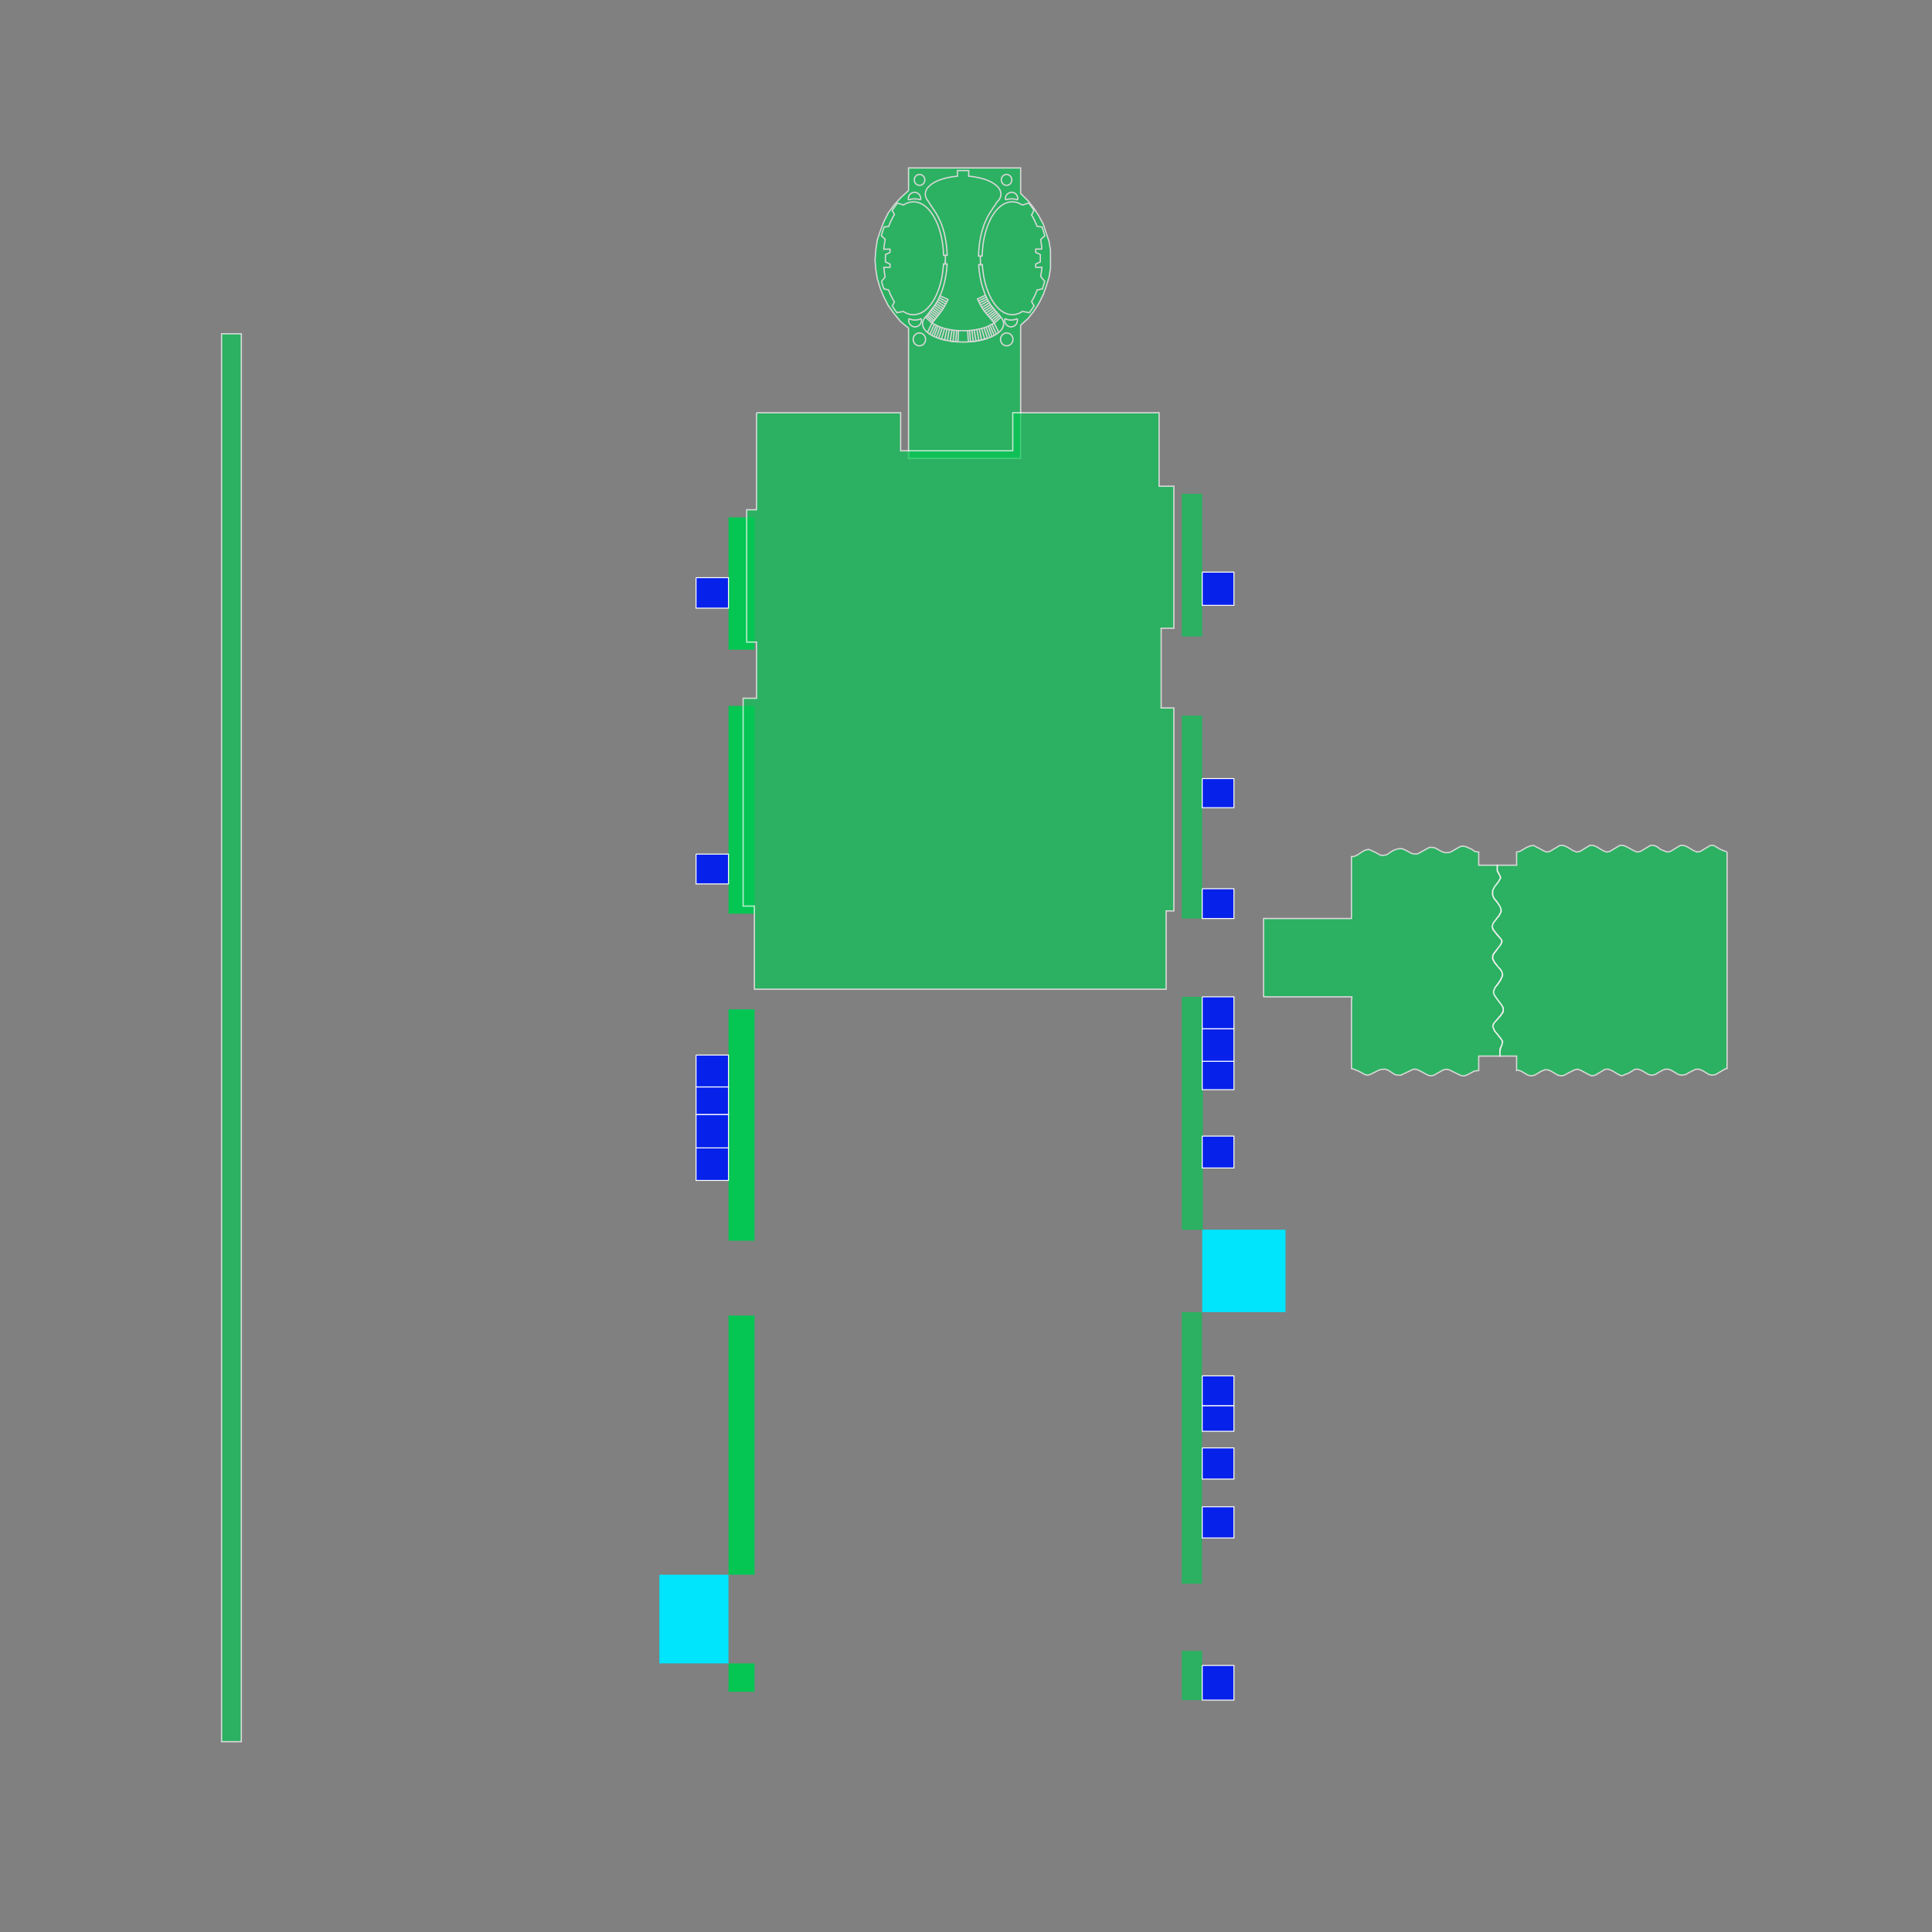 <?xml version="1.0" encoding="utf-8"?>
<!-- Generator: Adobe Illustrator 17.1.0, SVG Export Plug-In . SVG Version: 6.00 Build 0)  -->
<!DOCTYPE svg PUBLIC "-//W3C//DTD SVG 1.1//EN" "http://www.w3.org/Graphics/SVG/1.1/DTD/svg11.dtd">
<svg version="1.1" xmlns="http://www.w3.org/2000/svg" xmlns:xlink="http://www.w3.org/1999/xlink" x="0px" y="0px"
	 viewBox="0 0 1500 1500" enable-background="new 0 0 1500 1500" xml:space="preserve">
<rect x="0" y="0" width="1500" height="1500" fill="#808080" stroke="none"/>
<g id="Room54East">
</g>
<g id="_x38_5Lawn">
</g>
<g id="_x35_9Pavilion9">
	<a id="POLYLINE_136_" xlink:href="http://soundscape.iath.virginia.edu/node/671" >
		<g>
			<polyline fill="#00E4FC" points="511.928,1222.606 565.596,1222.606 565.596,1291.457 511.928,1291.457 511.928,1222.606 			"/>
		</g>
	</a>
</g>
<g id="_x36_3Pavilion8">
	<a id="POLYLINE_113_" xlink:href="http://soundscape.iath.virginia.edu/node/673" >
		<g>
			<polyline fill="#00E4FC" points="933.396,954.712 998.086,954.712 998.086,1018.732 933.396,1018.732 933.396,954.712 			"/>
		</g>
	</a>
</g>
<g id="_x37_2Garden6">
	<a id="SPLINE_2_" xlink:href="link0124" >
		<g opacity="0.69">
			<polygon fill="#05C653" stroke="#FFFFFF" stroke-miterlimit="10" points="1164.581,819.926 1164.581,816.287 1164.581,814.261 
				1165.593,812.209 1166.659,810.183 1166.113,807.585 1164.581,805.557 1163.02,803.505 1160.45,800.44 1159.41,797.867 
				1159.41,795.269 1161.488,792.723 1165.593,787.604 1167.153,785.032 1167.153,782.98 1166.113,780.433 1164.581,778.381 
				1160.45,772.743 1159.93,769.677 1160.942,766.585 1164.581,761.468 1166.113,758.401 1166.659,755.803 1166.113,754.296 
				1164.581,752.243 1163.02,750.191 1160.45,747.619 1158.889,744.553 1158.889,741.981 1160.45,739.409 1162.503,736.863 
				1164.581,734.81 1165.593,732.264 1166.113,730.186 1164.581,728.133 1163.02,726.626 1160.942,724.028 1158.889,721.482 
				1158.889,718.884 1159.93,716.363 1161.982,713.271 1163.54,711.219 1165.101,708.647 1165.593,706.101 1165.101,704.048 
				1163.54,701.996 1161.982,699.943 1159.93,697.397 1158.889,694.799 1158.889,692.253 1159.93,689.706 1163.54,684.562 
				1165.101,682.016 1164.581,679.963 1162.503,676.378 1162.503,672.767 1162.503,672.273 1162.503,671.728 1160.942,671.728 
				1155.279,671.728 1149.563,671.728 1148.525,671.728 1148.055,671.728 1148.055,671.259 1148.055,669.207 1148.055,665.076 
				1148.055,663.023 1148.055,661.984 1148.055,661.516 1147.51,661.516 1144.912,661.023 1142.859,659.464 1138.234,657.385 
				1135.635,656.892 1133.532,657.385 1128.907,659.984 1126.309,661.516 1124.256,661.984 1121.658,661.984 1119.088,661.023 
				1114.437,658.424 1112.331,657.931 1109.758,657.931 1105.107,660.477 1100.459,663.023 1097.861,663.023 1095.834,662.53 
				1091.157,659.984 1088.559,658.945 1085.987,658.945 1083.909,659.464 1081.336,660.477 1076.685,663.569 1074.579,664.062 
				1072.034,664.062 1067.358,661.516 1062.707,659.464 1060.109,659.984 1058.057,661.023 1053.431,664.062 1050.833,665.076 
				1049.767,665.076 1049.275,665.076 1049.275,666.115 1049.275,668.688 1049.275,689.706 1049.275,710.232 1049.275,713.142 
				1046.236,713.142 1033.79,713.142 982.553,713.142 981.046,713.142 981.046,719.429 981.046,720.962 981.046,723.534 
				981.046,729.172 981.046,740.448 981.046,762.48 981.046,773.782 983.177,773.938 990.218,773.938 1015.707,773.938 
				1042.546,773.938 1048.496,773.938 1049.613,773.938 1049.275,777.861 1049.275,779.42 1049.275,781.473 1049.275,791.709 
				1049.275,812.209 1049.275,821.952 1049.275,827.071 1049.275,829.669 1049.767,829.669 1052.365,830.629 1054.964,831.695 
				1059.589,834.241 1061.667,834.761 1063.745,834.241 1068.916,831.695 1070.969,830.629 1073.541,830.136 1075.672,830.136 
				1078.243,831.175 1082.894,834.241 1085.467,834.761 1087.519,834.761 1097.341,830.136 1099.444,830.136 1101.992,831.175 
				1106.693,833.721 1108.72,834.761 1111.319,835.28 1113.371,834.761 1115.969,833.227 1120.646,830.629 1123.218,830.136 
				1125.271,830.629 1130.467,833.227 1132.52,834.241 1135.09,835.28 1137.171,835.28 1139.741,834.241 1144.445,831.695 
				1146.498,831.357 1148.055,831.175 1148.055,829.669 1148.055,825.537 1148.055,821.432 1148.055,820.393 1148.055,819.926 
				1148.525,819.926 1151.668,819.926 			"/>
		</g>
	</a>
	<a id="POLYLINE_201_" xlink:href="link0125" >
		<g opacity="0.69">
			<polyline fill="#05C653" stroke="#FFFFFF" stroke-miterlimit="10" points="1340.889,661.516 1338.291,660.477 1335.693,659.464 
				1330.525,656.372 1327.952,656.372 1325.354,657.931 1320.208,661.023 1317.638,661.516 1315.04,660.477 1309.869,657.385 
				1307.296,656.372 1304.698,656.372 1299.501,659.464 1296.929,661.023 1294.331,661.516 1291.76,660.477 1289.162,659.464 
				1286.615,657.385 1284.017,656.372 1281.444,656.372 1278.846,657.931 1273.677,661.023 1271.105,661.516 1268.506,660.477 
				1262.843,657.385 1260.245,656.372 1257.647,656.372 1252.476,659.464 1249.878,661.023 1247.305,661.516 1244.707,660.477 
				1242.134,658.945 1239.536,657.385 1236.963,656.372 1234.365,656.372 1231.767,657.931 1226.649,661.023 1224.051,661.516 
				1221.453,660.477 1216.282,657.385 1213.684,656.372 1211.114,656.372 1205.943,659.464 1203.345,661.023 1200.772,661.516 
				1198.174,660.477 1195.575,658.945 1192.511,657.385 1190.433,656.372 1187.86,656.892 1185.262,657.931 1180.065,661.023 
				1177.493,661.516 1177.493,664.062 1177.493,668.688 1177.493,671.259 1177.493,671.728 1176.973,671.728 1175.44,671.728 
				1168.711,671.728 1165.593,671.728 1164.061,671.728 1163.02,671.728 1162.503,671.728 1162.503,675.858 1164.581,679.963 
				1165.101,681.471 1164.581,682.51 1163.02,685.081 1160.45,688.147 1158.889,691.214 1158.889,694.799 1159.93,697.397 
				1162.503,700.488 1164.061,703.035 1165.101,705.087 1165.593,707.633 1164.061,710.7 1161.982,713.271 1159.41,716.363 
				1158.369,719.429 1159.93,722.521 1162.503,725.587 1164.581,728.133 1166.113,730.186 1166.113,731.225 1165.593,732.757 
				1163.54,735.303 1161.488,738.37 1159.41,740.968 1158.889,744.007 1160.45,747.099 1163.02,750.711 1165.101,752.737 
				1166.113,754.79 1166.659,757.388 1165.101,760.947 1163.02,764.039 1160.45,767.079 1159.41,770.17 1159.93,772.223 
				1160.942,773.782 1163.54,777.342 1165.593,779.913 1167.153,782.486 1167.153,785.526 1165.101,788.617 1159.93,794.255 
				1159.41,795.269 1158.889,796.828 1160.45,800.44 1163.02,803.505 1165.101,806.051 1166.659,808.597 1166.113,811.195 
				1165.101,813.741 1164.581,816.287 1164.581,818.34 1164.581,819.354 1164.581,819.926 1165.593,819.926 1176.973,819.926 
				1177.493,819.926 1177.493,820.938 1177.493,821.952 1177.493,823.978 1177.493,829.097 1177.493,831.175 1178.038,830.941 
				1178.637,830.837 1181.103,831.695 1186.299,834.761 1188.897,835.28 1191.47,834.761 1196.641,831.695 1199.239,830.629 
				1201.787,830.629 1204.385,831.695 1206.955,833.227 1209.553,834.761 1212.126,835.28 1214.724,834.761 1217.297,833.227 
				1222.493,830.629 1225.091,830.136 1227.664,831.175 1233.327,834.241 1235.926,835.28 1238.524,834.761 1243.695,831.695 
				1246.265,830.136 1248.863,830.136 1251.436,831.175 1254.034,832.708 1256.632,834.241 1259.179,835.28 1261.75,834.241 
				1264.348,833.227 1269.519,830.136 1272.117,830.136 1274.715,831.175 1279.886,834.241 1282.459,834.761 1285.057,834.241 
				1290.225,831.175 1292.823,830.136 1295.422,830.136 1297.943,831.175 1300.542,832.708 1303.115,834.241 1305.713,834.761 
				1308.856,834.241 1311.427,832.708 1316.572,830.136 1319.17,830.136 1321.743,831.175 1326.911,834.241 1329.509,834.761 
				1332.082,834.241 1337.253,831.175 1339.851,829.669 1340.889,829.669 1340.889,811.689 1340.889,661.516 			"/>
		</g>
	</a>
</g>
<g id="_x38_4arcadeEast" opacity="0.69">
	<a xlink:href="http://soundscape.iath.virginia.edu/node/701" >
		<rect x="917.523" y="383.404" fill="#05C653" width="15.873" height="110.787"/>
	</a>
	<a xlink:href="http://soundscape.iath.virginia.edu/node/678" >
		<rect x="917.523" y="555.552" fill="#05C653" width="15.873" height="157.594"/>
	</a>
	<a xlink:href="http://soundscape.iath.virginia.edu/node/704" >
		<rect x="917.523" y="773.938" fill="#05C653" width="16.381" height="180.896"/>
	</a>
	<a xlink:href="http://soundscape.iath.virginia.edu/node/706" >
		<rect x="917.523" y="1018.732" fill="#05C653" width="15.731" height="210.836"/>
	</a>
	<a xlink:href="http://soundscape.iath.virginia.edu/node/682" >
		<rect x="917.523" y="1281.754" fill="#05C653" width="15.873" height="38.201"/>
	</a>
</g>
<g id="_x38_3arcade">
	<a xlink:href="http://soundscape.iath.virginia.edu/node/700" >
		<rect x="565.596" y="401.676" fill="#05C653" width="20.247" height="102.756"/>
	</a>
	<a xlink:href="http://soundscape.iath.virginia.edu/node/702" >
		<rect x="565.596" y="548.029" fill="#05C653" width="20.247" height="161.372"/>
	</a>
	<a xlink:href="http://soundscape.iath.virginia.edu/node/703" >
		<rect x="565.596" y="783.641" fill="#05C653" width="20.247" height="179.678"/>
	</a>
	<a xlink:href="http://soundscape.iath.virginia.edu/node/705" >
		<rect x="565.596" y="1021.391" fill="#05C653" width="20.247" height="201.214"/>
	</a>
	<a xlink:href="http://soundscape.iath.virginia.edu/node/681" >
		<rect x="565.596" y="1291.457" fill="#05C653" width="20.247" height="22.023"/>
	</a>
</g>
<g id="_x38_7Rotunda">
	<g id="XMLID_1_" opacity="0.69">
		<g>
			<polygon fill="#05C653" points="815.602,201.606 815.602,208.439 814.485,215.22 812.225,222.547 809.964,228.757 
				806.587,235.564 802.612,241.747 801.131,243.592 799.546,242.319 799.962,241.669 800.845,240.474 802.56,237.98 
				802.742,237.668 802.794,237.538 802.742,237.538 802.742,237.408 802.56,237.149 801.884,235.876 801.209,234.602 
				801.027,234.343 800.949,234.161 800.949,234.031 801.339,233.407 802.871,230.653 804.223,227.717 804.82,226.133 
				805.132,225.301 805.21,225.249 805.21,225.171 805.262,225.171 805.625,225.119 806.379,224.911 807.86,224.6 808.587,224.418 
				808.899,224.34 809.081,224.288 809.185,224.288 809.263,224.288 809.263,224.236 809.393,223.898 810.354,220.962 
				810.796,219.455 810.978,218.754 811.056,218.416 810.796,218.052 810.25,217.403 808.042,214.727 808.042,214.545 
				808.094,214.025 808.276,213.142 808.509,211.219 808.769,209.322 808.899,208.361 808.951,207.842 808.951,207.608 
				808.951,207.53 808.042,207.53 806.301,207.53 804.586,207.53 804.171,207.53 804.093,207.348 804.093,206.906 804.093,205.036 
				806.613,203.84 807.236,203.529 807.6,203.399 807.704,203.269 807.704,203.009 807.704,200.982 807.704,198.93 807.704,197.917 
				807.704,197.657 807.548,197.605 807.236,197.397 804.638,196.202 804.352,196.072 804.171,195.942 804.093,195.864 
				804.093,195.422 804.093,194.539 804.093,193.578 804.171,193.396 804.586,193.396 805.444,193.396 808.951,193.396 
				808.509,189.577 808.224,187.654 808.094,186.771 807.964,186.251 807.964,186.069 807.964,185.991 808.509,185.497 
				809.705,184.406 810.874,183.315 811.16,183.081 811.16,183.003 811.108,182.821 810.926,182.12 810.484,180.639 
				809.575,177.729 809.081,176.326 808.951,176.248 808.821,176.196 808.458,176.196 805.677,175.806 805.34,175.806 
				805.262,175.806 805.21,175.754 805.132,175.676 805.08,175.495 804.456,173.884 803.105,170.896 801.624,168.09 
				801.261,167.466 801.027,167.129 800.949,166.947 800.897,166.895 801.027,166.765 801.131,166.453 801.52,165.804 
				802.118,164.53 802.482,163.881 802.612,163.569 802.742,163.439 802.742,163.387 802.69,163.309 802.326,162.686 
				801.52,161.465 799.78,159.048 798.922,157.905 799.416,157.489 802.612,161.491 806.587,167.7 809.964,173.936 812.225,180.717 
				814.485,187.498 815.602,194.253 			"/>
			<polygon fill="#05C653" points="811.16,183.003 811.16,183.081 810.874,183.315 809.705,184.406 808.509,185.497 
				807.964,185.991 807.964,186.069 807.964,186.251 808.094,186.771 808.224,187.654 808.509,189.577 808.951,193.396 
				805.444,193.396 804.586,193.396 804.171,193.396 804.093,193.578 804.093,194.539 804.093,195.422 804.093,195.864 
				804.171,195.942 804.352,196.072 804.638,196.202 807.236,197.397 807.548,197.605 807.704,197.657 807.704,197.917 
				807.704,198.93 807.704,200.982 807.704,203.009 807.704,203.269 807.6,203.399 807.236,203.529 806.613,203.84 804.093,205.036 
				804.093,206.906 804.093,207.348 804.171,207.53 804.586,207.53 806.301,207.53 808.042,207.53 808.951,207.53 808.951,207.608 
				808.951,207.842 808.899,208.361 808.769,209.322 808.509,211.219 808.276,213.142 808.094,214.025 808.042,214.545 
				808.042,214.727 810.25,217.403 810.796,218.052 811.056,218.416 810.978,218.754 810.796,219.455 810.354,220.962 
				809.393,223.898 809.263,224.236 809.263,224.288 809.185,224.288 809.081,224.288 808.899,224.34 808.587,224.418 807.86,224.6 
				806.379,224.911 805.625,225.119 805.262,225.171 805.21,225.171 805.21,225.249 805.132,225.301 804.82,226.133 
				804.223,227.717 802.871,230.653 801.339,233.407 800.949,234.031 800.949,234.161 801.027,234.343 801.209,234.602 
				801.884,235.876 802.56,237.149 802.742,237.408 802.742,237.538 802.794,237.538 802.742,237.668 802.56,237.98 
				800.845,240.474 799.962,241.669 799.546,242.319 799.286,242.631 799.182,242.761 798.922,242.709 798.429,242.631 
				794.609,241.877 794.142,241.799 793.882,241.747 793.804,241.747 793.57,241.929 793.076,242.241 791.102,243.28 
				789.023,243.982 786.945,244.294 784.84,244.294 782.684,243.904 780.605,243.202 778.579,242.137 776.604,240.734 
				774.76,239.071 773.019,237.097 771.356,234.81 769.771,232.238 768.29,229.38 766.991,226.262 765.822,222.937 764.783,219.377 
				763.977,215.74 763.38,211.999 762.886,208.231 762.756,206.309 762.704,205.867 762.704,205.633 762.704,205.503 
				762.652,205.503 762.392,205.503 761.353,205.503 761.275,205.425 761.275,205.036 761.223,203.659 761.145,200.853 
				761.145,199.761 761.145,199.242 761.145,199.008 761.145,198.8 761.665,198.8 762.133,198.8 762.392,198.8 762.522,198.8 
				762.574,198.748 762.574,198.488 762.574,197.527 762.704,195.63 762.99,191.785 763.484,187.966 764.159,184.224 
				765.094,180.587 766.134,177.079 767.381,173.832 768.732,170.766 770.187,168.038 771.798,165.544 773.46,163.387 
				775.253,161.465 777.15,159.88 779.124,158.529 781.203,157.593 783.307,156.944 785.386,156.684 787.542,156.762 
				789.647,157.256 791.673,158.035 793.622,159.126 793.752,159.178 793.804,159.178 793.934,159.178 794.142,159.048 
				794.609,158.918 795.467,158.659 797.259,158.087 798.195,157.827 798.636,157.723 798.688,157.723 798.74,157.723 
				798.792,157.775 798.922,157.905 799.78,159.048 801.52,161.465 802.326,162.686 802.69,163.309 802.742,163.387 
				802.742,163.439 802.612,163.569 802.482,163.881 802.118,164.53 801.52,165.804 801.131,166.453 801.027,166.765 
				800.897,166.895 800.949,166.947 801.027,167.129 801.261,167.466 801.624,168.09 803.105,170.896 804.456,173.884 
				805.08,175.495 805.132,175.676 805.21,175.754 805.262,175.806 805.34,175.806 805.677,175.806 808.458,176.196 
				808.821,176.196 808.951,176.248 809.081,176.326 809.575,177.729 810.484,180.639 810.926,182.12 811.108,182.821 			"/>
			<path fill="#05C653" d="M720.094,258.142l1.767,1.299l0.078,0.052l1.663,0.961l0.598,0.338l1.039,0.494l1.585,0.727l0.104,0.026
				v0.026l1.845,0.598l0.468,0.182l0.104,0.026l0.442,0.156l0.935,0.26l0.234,0.052l0.598,0.182l1.429,0.39l0.364,0.078l1.039,0.208
				l1.117,0.234l0.935,0.182l0.624,0.104l0.675,0.078l2.208,0.312v0.026h0.104l0.312,0.052l1.663,0.13l1.663,0.13
				c0.026,0,0.026,0,0.052,0c2.676,0.182,5.352,0.182,8.002,0h0.078l1.663-0.13l1.637-0.13l0.39-0.052h0.052h0.026l2.182-0.338
				l0.598-0.078l0.753-0.104l0.883-0.182l0.338-0.078l1.793-0.364l0.442-0.078l3.248-0.883l0.935-0.338l1.845-0.676l0.182-0.078
				l1.455-0.676l1.195-0.546l0.468-0.286l1.663-0.961l0.208-0.13l1.637-1.221l0.338-0.26l1.533-1.533l1.091-1.637l0.624-1.741
				l0.26-1.637l-0.26-1.741l-0.727-1.715l-1.169-1.585l-0.026-0.026l-0.935-1.169l-0.39-0.468l-0.52-0.598v-0.026l-0.727-0.831
				l-0.312-0.39h-0.026l-0.753-0.883l-0.182-0.234l-0.702-0.857l-0.312-0.364h-0.026l-0.442-0.52l-0.624-0.779l-0.494-0.624
				l-0.442-0.52l-0.104-0.13l-0.494-0.572l-0.364-0.442l-0.208-0.286v-0.026l-0.182-0.26l-0.676-1.143l-0.598-1.013l-0.286-0.52
				l-0.779-1.403l-0.156-0.312l-0.572-1.221l-0.312-0.624l-0.104-0.338l-0.26-0.468v-0.026l-0.13-0.312l-0.312-0.779l-0.546-1.455
				l-1.039-3.066l-0.935-3.196l-0.779-3.248l-0.624-3.43l-0.494-3.456l-0.312-3.482l-0.052-0.909v-0.364h0.052h0.13h0.416h0.442
				h0.234h0.13v-0.078l0.078,0.078h1.039h0.26h0.052v0.13v0.234l0.052,0.442l0.13,1.923l0.494,3.767l0.598,3.741l0.805,3.637
				l1.039,3.559l1.169,3.326l1.299,3.118l1.481,2.858l1.585,2.572l1.663,2.286l1.741,1.975l1.845,1.663l1.975,1.403l2.027,1.065
				l2.079,0.701l2.156,0.39h2.104l2.079-0.312l2.078-0.701l1.975-1.039l0.494-0.312l0.234-0.182h0.078l0.26,0.052l0.468,0.078
				l3.819,0.753l0.494,0.078l0.26,0.052l0.104-0.13l0.26-0.312l1.585,1.273l-3.04,3.819l-5.664,5.092V355.91h-87.038V254.738
				l-6.21-5.066l-4.521-5.534l1.663-1.377h0.052h0.078l0.13-0.052l1.767-0.338l1.845-0.312l0.935-0.182l0.182-0.078h0.052
				l0.182,0.13l0.494,0.312l1.975,1.039l2.104,0.701l2.079,0.312h2.156l2.079-0.39l2.104-0.701l2.104-1.065l1.897-1.403l1.897-1.741
				l1.741-1.975l1.637-2.208l1.611-2.624l1.403-2.858l1.351-3.118l1.169-3.326l0.987-3.559l0.883-3.637l0.598-3.767l0.442-3.819
				l0.182-1.897l0.052-0.961v-0.208v-0.104h0.13h0.546h0.494h0.26v-0.078l0.052,0.078h0.13h0.182h0.909h0.078h0.052v0.182v0.442
				l-0.13,1.715l-0.364,3.585l-0.546,3.43l-0.624,3.378l-0.805,3.248l-0.909,3.196l-1.039,2.988l-0.624,1.455l-0.312,0.779
				l-0.13,0.312l-0.701,1.455l-0.468,0.961l-0.286,0.572l-0.831,1.507l-0.104,0.208l-0.753,1.221l-0.598,0.961l-0.234,0.312
				l-0.026,0.026v0.026l-0.286,0.39l-0.442,0.65l-0.208,0.26h-0.026l-0.39,0.494l-0.598,0.753l-0.26,0.338l-0.676,0.883
				l-0.364,0.442l-0.572,0.753v0.026l-0.727,0.961l-0.208,0.26l-0.598,0.753l-0.286,0.364l-0.546,0.676l0.052,0.026l-0.26,0.286
				h-0.026l-0.961,0.961l-0.286,0.286l-1.117,1.663l-0.624,1.663l-0.182,1.715l0.26,1.663l0.676,1.663l1.169,1.637l1.533,1.533
				L720.094,258.142z M787.802,252.867c1.715-1.221,2.494-3.404,1.975-5.482c-3.014,1.481-6.547,1.481-9.561,0h-0.026
				c-0.494,2.079,0.286,4.261,1.975,5.482S786.113,254.089,787.802,252.867z M786.451,263.494c0-2.754-2.182-4.988-4.833-4.988
				c-2.676,0-4.833,2.234-4.833,4.988c0,2.78,2.156,5.014,4.833,5.014C784.269,268.508,786.451,266.274,786.451,263.494z
				 M718.64,263.494c0-2.754-2.156-4.988-4.807-4.988c-2.676,0-4.833,2.234-4.833,4.988c0,2.78,2.156,5.014,4.833,5.014
				C716.483,268.508,718.64,266.274,718.64,263.494z M713.261,252.867c1.715-1.221,2.494-3.404,1.975-5.482
				c-3.04,1.481-6.547,1.481-9.587,0c-0.52,2.079,0.26,4.261,1.975,5.482C709.312,254.089,711.573,254.089,713.261,252.867z"/>
			<path fill="#05C653" d="M790.167,155.203c0.364-1.975-0.468-3.949-2.079-5.066c-1.585-1.091-3.689-1.117-5.3-0.026
				c-1.611,1.091-2.468,3.092-2.13,5.066h0.026C783.775,154.138,787.101,154.138,790.167,155.203z M798.091,155.827l1.325,1.663
				l-0.494,0.416l-0.13-0.13l-0.052-0.052h-0.052h-0.052l-0.442,0.104l-0.935,0.26l-1.793,0.572l-0.857,0.26l-0.468,0.13
				l-0.208,0.13h-0.13h-0.052l-0.13-0.052l-1.949-1.091l-2.027-0.779l-2.104-0.494l-2.156-0.078l-2.078,0.26l-2.104,0.65
				l-2.079,0.935l-1.975,1.351l-1.897,1.585l-1.793,1.923l-1.663,2.156l-1.611,2.494l-1.455,2.728l-1.351,3.066l-1.247,3.248
				l-1.039,3.507l-0.935,3.637l-0.675,3.741l-0.494,3.819l-0.286,3.845l-0.13,1.897v0.961v0.26l-0.052,0.052h-0.13h-0.26h-0.468
				h-0.52v0.208l-0.052-0.208h-0.442h-0.909v-1.715l0.26-3.559l0.364-3.507l0.494-3.456l0.676-3.378l0.779-3.248l0.935-3.17
				l1.039-2.988l1.247-2.884l1.273-2.728l0.753-1.273l0.416-0.702l0.312-0.52l0.364-0.572l0.494-0.753l0.624-0.961l0.727-1.143
				l0.935-1.481l1.169-1.637l1.299-2.053l0.286-0.26l0.857-1.013l0.805-1.013l0.572-1.013l0.416-1.169l0.26-1.065l0.052-1.143
				l-0.182-1.091l-0.312-1.143l-0.494-1.091l-0.676-1.013l-0.857-1.013l-0.987-0.961l-1.117-0.883l-1.351-0.909l-1.403-0.883
				l-1.663-0.779l-1.715-0.753l-1.923-0.702l-4.001-1.091l-4.365-0.831l-2.156-0.234l-1.091-0.13h-0.546l-0.208-0.078v-1.403v-2.806
				v-0.104l-0.286-0.078v-2.027h40.609v19.798L798.091,155.827z M785.568,139.64c0-2.312-1.819-4.235-4.079-4.235
				s-4.079,1.923-4.079,4.235c0,2.364,1.819,4.261,4.079,4.261S785.568,142.005,785.568,139.64z"/>
			<path fill="#05C653" d="M788.088,150.137c1.611,1.117,2.442,3.092,2.079,5.066c-3.066-1.065-6.391-1.065-9.483-0.026h-0.026
				c-0.338-1.975,0.52-3.975,2.13-5.066C784.399,149.02,786.503,149.045,788.088,150.137z"/>
			<path fill="#05C653" d="M789.777,247.385c0.52,2.079-0.26,4.261-1.975,5.482c-1.689,1.221-3.949,1.221-5.638,0
				s-2.468-3.404-1.975-5.482h0.026C783.229,248.866,786.763,248.866,789.777,247.385z"/>
			<path fill="#05C653" d="M781.619,258.505c2.65,0,4.833,2.234,4.833,4.988c0,2.78-2.182,5.014-4.833,5.014
				c-2.676,0-4.833-2.234-4.833-5.014C776.786,260.74,778.943,258.505,781.619,258.505z"/>
			<path fill="#05C653" d="M781.489,135.405c2.26,0,4.079,1.923,4.079,4.235c0,2.364-1.819,4.261-4.079,4.261
				s-4.079-1.897-4.079-4.261C777.41,137.328,779.228,135.405,781.489,135.405z"/>
			<polygon fill="#05C653" points="778.995,249.568 779.254,251.309 778.995,252.945 778.371,254.686 777.28,256.323 
				775.747,257.856 775.409,258.116 771.928,250.919 772.057,250.841 777.072,246.242 777.098,246.268 778.267,247.853 			"/>
			<polygon fill="#05C653" points="732.41,239.357 733.319,237.798 733.319,237.772 733.839,236.889 734.306,236.005 
				735.138,234.421 735.45,233.849 735.813,233.07 735.995,232.628 735.995,232.498 735.761,232.368 735.268,232.186 
				733.293,231.225 731.396,230.342 730.409,229.9 729.916,229.64 729.838,229.64 729.967,229.328 730.279,228.549 730.903,227.094 
				731.942,224.106 732.851,220.91 733.657,217.663 734.28,214.285 734.826,210.855 735.19,207.27 735.32,205.555 735.32,205.113 
				735.32,204.932 735.268,204.932 735.19,204.932 734.28,204.932 734.099,204.932 733.969,204.932 733.917,204.854 733.969,203.71 
				733.969,202.489 733.969,198.306 734.904,198.228 735.32,198.228 735.372,198.228 735.372,198.099 735.372,197.657 
				735.19,194.097 734.826,190.59 734.332,187.082 733.735,183.705 732.981,180.457 732.072,177.261 731.007,174.222 
				729.786,171.338 728.487,168.61 727.083,166.063 726.33,164.842 726.096,164.53 725.914,164.219 725.473,163.569 
				725.161,163.127 724.797,162.478 724.252,161.724 723.628,160.763 722.901,159.698 721.965,158.295 720.926,156.684 
				719.705,154.917 719.731,154.891 719.159,153.904 718.717,152.813 718.484,151.722 718.406,150.63 718.484,149.487 
				718.769,148.422 719.263,147.331 719.887,146.239 720.744,145.226 721.731,144.213 722.849,143.304 724.07,142.42 
				725.551,141.537 727.083,140.757 728.798,140.004 730.643,139.302 734.644,138.159 738.957,137.328 743.374,136.808 
				743.374,136.185 743.374,133.379 743.374,132.677 743.374,132.547 743.452,132.417 743.556,132.417 744.309,132.417 
				747.011,132.417 749.791,132.417 751.116,132.417 751.818,132.417 752.104,132.495 752.104,132.599 752.104,135.405 
				752.104,136.808 752.312,136.886 752.857,136.886 753.948,137.016 756.105,137.25 760.47,138.081 764.471,139.173 
				766.393,139.874 768.108,140.627 769.771,141.407 771.174,142.29 772.525,143.2 773.642,144.083 774.63,145.044 775.487,146.058 
				776.163,147.071 776.656,148.162 776.968,149.305 777.15,150.397 777.098,151.54 776.838,152.605 776.422,153.774 
				775.851,154.787 775.045,155.801 774.188,156.814 773.902,157.074 772.603,159.126 771.434,160.763 770.499,162.244 
				769.771,163.387 769.148,164.349 768.654,165.102 768.29,165.674 767.978,166.193 767.563,166.895 766.809,168.168 
				765.536,170.896 764.289,173.78 763.25,176.768 762.314,179.937 761.535,183.185 760.859,186.563 760.366,190.018 
				760.002,193.526 759.742,197.085 759.742,198.8 760.652,198.8 761.093,198.8 761.145,199.008 761.145,199.242 761.145,199.761 
				761.145,200.853 761.223,203.659 761.223,204.854 761.275,205.425 761.275,205.503 761.145,205.503 760.911,205.503 
				760.47,205.503 760.054,205.503 759.924,205.503 759.872,205.503 759.872,205.867 759.924,206.776 760.236,210.258 
				760.73,213.713 761.353,217.143 762.133,220.391 763.068,223.586 764.107,226.652 764.653,228.107 764.964,228.887 
				765.094,229.198 765.094,229.224 765.042,229.25 764.549,229.458 763.613,229.9 759.69,231.745 759.197,231.926 758.937,232.056 
				758.937,232.186 759.119,232.576 759.482,233.329 759.664,233.693 760.47,235.278 761.041,236.447 761.327,236.941 
				762.262,238.63 762.288,238.63 762.704,239.383 763.172,240.085 763.25,240.214 763.38,240.396 763.743,240.968 764.289,241.669 
				764.315,241.695 765.094,242.631 765.51,243.176 765.588,243.28 766.264,244.112 766.679,244.553 767.121,245.047 
				767.797,245.826 768.108,246.19 768.862,247.074 768.862,247.1 769.277,247.593 769.979,248.425 770.68,249.256 771.07,249.698 
				771.486,250.139 771.876,250.659 772.057,250.841 771.928,250.919 771.252,251.231 770.265,251.62 770.057,251.724 
				769.641,251.932 769.329,252.062 769.148,252.14 768.966,252.322 768.576,252.53 767.926,252.893 767.277,253.205 
				766.679,253.465 765.588,253.907 765.354,253.985 763.925,254.504 763.795,254.556 762.081,254.998 760.288,255.44 
				758.443,255.803 756.365,256.193 754.624,256.401 752.779,256.583 752.182,256.661 751.324,256.687 747.817,256.765 
				744.179,256.687 743.504,256.661 742.698,256.583 740.854,256.375 739.269,256.193 739.139,256.167 737.034,255.803 
				735.372,255.492 735.19,255.44 733.527,255.05 733.423,255.024 731.864,254.556 731.578,254.478 730.279,254.037 
				729.967,253.907 728.928,253.465 728.253,253.153 727.707,252.893 727.006,252.504 726.642,252.322 726.278,252.14 
				725.551,251.802 725.421,251.75 725.057,251.542 724.381,251.231 724.018,251.101 723.758,250.971 723.628,250.919 
				723.888,250.529 724.381,249.906 724.927,249.256 725.239,248.866 725.732,248.295 726.252,247.593 726.252,247.567 
				726.33,247.489 726.824,246.84 727.369,246.164 727.629,245.878 728.305,244.995 728.357,244.917 728.383,244.917 729.37,243.67 
				729.422,243.592 730.227,242.501 730.435,242.241 730.825,241.747 731.267,241.098 731.5,240.786 731.63,240.604 
				732.124,239.825 			"/>
			<polygon fill="#05C653" points="777.072,246.242 772.057,250.841 771.876,250.659 771.486,250.139 771.07,249.698 
				776.137,245.073 			"/>
			<polygon fill="#05C653" points="776.137,245.073 771.07,249.698 770.68,249.256 769.979,248.425 775.227,244.008 
				775.747,244.605 			"/>
			<polygon fill="#05C653" points="771.928,250.919 775.409,258.116 773.772,259.337 773.564,259.467 770.083,251.75 
				770.057,251.724 770.265,251.62 771.252,251.231 			"/>
			<polygon fill="#05C653" points="775.227,243.982 775.227,244.008 769.979,248.425 769.277,247.593 768.862,247.1 
				768.862,247.074 774.162,242.761 774.188,242.761 774.5,243.15 			"/>
			<polygon fill="#05C653" points="774.162,242.761 768.862,247.074 768.108,246.19 767.797,245.826 773.227,241.643 
				773.409,241.877 			"/>
			<polygon fill="#05C653" points="770.083,251.75 773.564,259.467 771.902,260.428 768.576,252.53 768.966,252.322 769.148,252.14 
				769.329,252.062 769.641,251.932 770.057,251.724 			"/>
			<polygon fill="#05C653" points="773.227,241.643 767.797,245.826 767.121,245.047 766.679,244.553 772.187,240.422 
				772.213,240.422 772.525,240.786 			"/>
			<polygon fill="#05C653" points="771.746,239.903 772.187,240.422 766.679,244.553 766.264,244.112 765.588,243.28 
				765.51,243.176 765.536,243.15 771.122,239.123 			"/>
			<polygon fill="#05C653" points="768.576,252.53 771.902,260.428 771.434,260.714 770.239,261.259 767.277,253.205 
				767.926,252.893 			"/>
			<polygon fill="#05C653" points="770.628,238.5 771.122,239.123 765.536,243.15 765.51,243.176 765.094,242.631 764.315,241.695 
				764.367,241.669 770.083,237.85 770.187,237.98 			"/>
			<polygon fill="#05C653" points="767.277,253.205 770.239,261.259 768.784,261.935 768.602,262.013 765.588,253.907 
				766.679,253.465 			"/>
			<polygon fill="#05C653" points="770.083,237.85 764.367,241.669 764.315,241.695 764.289,241.669 763.743,240.968 
				763.38,240.396 763.25,240.214 769.018,236.551 769.225,236.837 769.589,237.279 			"/>
			<polygon fill="#05C653" points="769.018,236.525 769.018,236.551 763.25,240.214 763.172,240.085 762.704,239.383 
				762.288,238.63 768.16,235.122 768.836,236.265 			"/>
			<polygon fill="#05C653" points="765.588,253.907 768.602,262.013 766.757,262.688 763.925,254.504 765.354,253.985 			"/>
			<polygon fill="#05C653" points="768.16,235.122 762.288,238.63 762.262,238.63 761.327,236.941 767.251,233.589 767.277,233.589 
				767.563,234.109 			"/>
			<polygon fill="#05C653" points="766.497,232.186 767.277,233.589 767.251,233.589 761.327,236.941 761.041,236.447 
				760.47,235.278 			"/>
			<path fill="#05C653" d="M764.549,263.338l-2.468-8.34l1.715-0.442l0.13-0.052l2.832,8.184l-0.935,0.338l-3.248,0.883
				l-0.442,0.078v-0.026C762.938,263.78,763.743,263.572,764.549,263.338z"/>
			<polygon fill="#05C653" points="766.342,231.874 766.497,232.186 760.47,235.278 759.664,233.693 765.77,230.653 			"/>
			<polygon fill="#05C653" points="765.458,230.03 765.77,230.653 759.664,233.693 759.482,233.329 759.119,232.576 
				758.937,232.186 758.937,232.056 759.197,231.926 759.69,231.745 763.613,229.9 764.549,229.458 765.042,229.25 765.094,229.224 
				765.354,229.692 			"/>
			<path fill="#05C653" d="M762.081,254.998l2.468,8.34c-0.805,0.234-1.611,0.442-2.416,0.624l-1.845-8.522L762.081,254.998z"/>
			<path fill="#05C653" d="M760.288,255.44l1.845,8.522c-0.598,0.13-1.195,0.26-1.793,0.39c-0.104,0.026-0.208,0.052-0.338,0.052
				l-1.559-8.574v-0.026L760.288,255.44z"/>
			<path fill="#05C653" d="M758.443,255.829l1.559,8.574c-0.546,0.13-1.091,0.208-1.637,0.312l-0.598,0.078l-1.403-8.6l2.079-0.39
				V255.829z"/>
			<polygon fill="#05C653" points="756.365,256.193 757.768,264.793 755.585,265.131 755.559,265.131 754.624,256.401 			"/>
			<polygon fill="#05C653" points="754.624,256.401 755.559,265.131 755.507,265.131 753.481,265.313 752.779,256.583 			"/>
			<polygon fill="#05C653" points="752.779,256.583 753.481,265.313 751.818,265.442 751.324,256.687 752.182,256.661 			"/>
			<path fill="#05C653" d="M705.259,155.203c3.092-1.065,6.417-1.065,9.483-0.026h0.026c0.338-1.975-0.494-3.975-2.104-5.066
				c-1.637-1.091-3.715-1.065-5.326,0.026C705.727,151.254,704.921,153.229,705.259,155.203z M751.818,130.391v2.027h-0.701h-1.325
				h-2.78h-2.702h-0.753h-0.104l-0.078,0.13v0.13v0.701v2.806v0.624l-4.417,0.52l-4.313,0.831l-4.001,1.143l-1.845,0.701
				l-1.715,0.753l-1.533,0.779l-1.481,0.883l-1.221,0.883l-1.117,0.909l-0.987,1.013l-0.857,1.013l-0.624,1.091l-0.494,1.091
				l-0.286,1.065l-0.078,1.143l0.078,1.091l0.234,1.091l0.442,1.091l0.572,0.987l-0.026,0.026l1.221,1.767l1.039,1.611l0.935,1.403
				l0.727,1.065l0.624,0.961l0.546,0.753l0.364,0.65l0.312,0.442l0.442,0.65l0.182,0.312l0.234,0.312l0.753,1.221l1.403,2.546
				l1.299,2.728l1.221,2.884l1.065,3.04l0.909,3.196l0.753,3.248l0.598,3.378l0.494,3.508l0.364,3.507l0.182,3.559v0.442v0.13
				h-0.052h-0.416l-0.935,0.078l-0.052-0.078h-0.312h-0.494h-0.494l-0.052-0.052v-0.961l-0.13-1.923l-0.312-3.819l-0.546-3.819
				l-0.676-3.689l-0.935-3.637l-1.039-3.508l-1.221-3.248l-1.429-2.988l-1.481-2.754l-1.585-2.468l-1.663-2.182l-1.793-1.845
				l-1.897-1.585l-2.027-1.325l-2.104-0.909l-2.079-0.624l-2.156-0.208l-2.104,0.13l-2.079,0.52l-2.027,0.753l-0.987,0.572
				l-0.494,0.26l-0.26,0.208h-0.052l-0.442-0.13l-0.857-0.26l-1.715-0.52l-1.663-0.494h-0.052l-0.13,0.104l-0.702-0.624l3.248-3.611
				l6.21-5.638v-17.563H751.818z M718.042,139.64c0-2.312-1.845-4.235-4.105-4.235s-4.079,1.923-4.079,4.235
				c0,2.364,1.819,4.261,4.079,4.261S718.042,142.005,718.042,139.64z"/>
			<path fill="#05C653" d="M751.324,256.687l0.494,8.756h-0.078c-2.65,0.182-5.326,0.182-8.002,0l0.442-8.756l3.637,0.078
				L751.324,256.687z"/>
			<path fill="#05C653" d="M744.179,256.687l-0.442,8.756c-0.026,0-0.026,0-0.052,0l-1.663-0.156l0.675-8.704l0.805,0.078
				L744.179,256.687z"/>
			<polygon fill="#05C653" points="742.698,256.583 742.023,265.287 740.048,265.131 739.944,265.105 740.854,256.401 
				740.854,256.375 			"/>
			<polygon fill="#05C653" points="740.854,256.375 740.854,256.401 739.944,265.105 737.736,264.793 739.139,256.193 
				739.139,256.167 739.269,256.193 			"/>
			<polygon fill="#05C653" points="739.139,256.167 739.139,256.193 737.736,264.793 737.06,264.715 736.437,264.611 
				735.502,264.429 737.034,255.829 737.034,255.803 			"/>
			<path fill="#05C653" d="M737.034,255.803v0.026l-1.533,8.6l-1.117-0.234c-0.338-0.078-0.702-0.156-1.039-0.234l1.845-8.522
				l0.182,0.052L737.034,255.803z"/>
			<polygon fill="#05C653" points="735.995,232.498 735.995,232.628 735.813,233.07 735.45,233.849 735.138,234.421 
				729.162,231.095 729.136,231.095 729.838,229.64 729.916,229.64 730.409,229.9 731.396,230.342 733.293,231.225 735.268,232.186 
				735.761,232.368 			"/>
			<path fill="#05C653" d="M735.19,255.44l-1.845,8.522c-0.598-0.13-1.195-0.286-1.793-0.442l-0.598-0.182l2.468-8.314l0.104,0.026
				L735.19,255.44z"/>
			<polygon fill="#05C653" points="735.138,234.421 734.306,236.005 728.383,232.628 728.668,232.056 729.136,231.095 
				729.162,231.095 			"/>
			<polygon fill="#05C653" points="728.383,232.628 734.306,236.005 733.839,236.889 733.319,237.772 727.577,234.161 
				727.551,234.135 			"/>
			<polygon fill="#05C653" points="733.969,198.306 733.969,202.489 733.917,204.594 733.917,204.854 733.917,204.932 
				733.657,204.932 733.163,204.932 732.618,204.932 732.488,204.932 732.488,205.036 732.488,205.243 732.436,206.205 
				732.254,208.101 731.812,211.921 731.215,215.688 730.331,219.325 729.344,222.885 728.175,226.21 726.824,229.328 
				725.421,232.186 723.81,234.81 722.173,237.019 720.432,238.993 718.536,240.734 716.639,242.137 714.534,243.202 
				712.43,243.904 710.351,244.294 708.195,244.294 706.116,243.982 704.012,243.28 702.037,242.241 701.544,241.929 
				701.362,241.799 701.31,241.799 701.128,241.877 700.193,242.059 698.348,242.371 696.581,242.709 696.451,242.761 
				696.373,242.761 696.321,242.761 696.269,242.631 694.477,240.214 692.814,237.668 692.762,237.538 692.814,237.408 
				693.126,236.837 694.373,234.602 694.425,234.473 694.425,234.421 694.295,234.161 693.853,233.537 692.398,230.783 
				690.969,227.847 690.372,226.262 690.06,225.509 689.93,225.119 689.852,225.119 688.579,224.807 687.228,224.47 686.604,224.34 
				686.241,224.236 685.253,221.352 684.448,218.416 686.422,216 686.916,215.428 687.15,215.116 687.228,215.038 687.15,214.675 
				686.994,213.713 686.656,211.791 686.241,207.971 686.163,207.712 686.163,207.608 686.241,207.608 686.371,207.608 
				686.604,207.608 687.462,207.608 690.969,207.608 691.021,207.53 691.021,207.4 691.021,207.14 691.021,206.698 691.021,205.815 
				691.021,205.373 691.021,205.113 691.021,205.036 690.839,204.984 689.566,204.334 688.267,203.71 687.592,203.451 
				687.462,203.321 687.462,203.061 687.462,202.567 687.462,198.488 687.462,197.969 687.462,197.709 687.54,197.605 
				688.215,197.345 689.488,196.696 690.787,196.072 691.021,195.942 691.021,195.682 691.021,195.241 691.021,193.448 
				687.54,193.448 686.656,193.448 686.163,193.448 686.163,193.318 686.241,193.058 686.241,192.616 686.371,191.681 
				686.604,189.758 687.228,185.939 687.228,185.731 687.228,185.679 687.15,185.627 686.994,185.549 686.474,185.056 
				684.396,183.133 684.318,183.081 684.396,182.691 684.812,181.211 685.695,178.353 686.241,176.898 686.422,176.248 
				686.474,176.248 686.656,176.196 687.28,176.118 688.527,175.988 689.8,175.806 689.93,175.806 690.554,174.222 691.905,171.156 
				693.36,168.35 694.165,167.077 694.373,166.765 694.425,166.557 694.425,166.505 693.178,164.219 692.866,163.647 
				692.814,163.517 692.762,163.387 692.944,163.075 693.36,162.426 695.1,159.932 695.958,158.737 696.451,158.165 
				696.633,157.827 696.763,157.723 696.815,157.723 698.478,158.217 700.193,158.737 701.05,158.996 701.492,159.126 
				701.544,159.126 701.804,158.918 702.297,158.659 703.284,158.087 705.311,157.334 707.39,156.814 709.494,156.684 
				711.651,156.892 713.729,157.515 715.834,158.425 717.86,159.75 719.757,161.335 721.549,163.179 723.212,165.362 
				724.797,167.83 726.278,170.584 727.707,173.572 728.928,176.82 729.967,180.327 730.903,183.965 731.578,187.654 
				732.124,191.473 732.436,195.293 732.566,197.215 732.566,198.176 732.618,198.228 733.111,198.228 733.605,198.228 
				733.917,198.228 			"/>
			<path fill="#05C653" d="M733.423,255.024l-2.468,8.314l-0.234-0.052c-0.442-0.13-0.909-0.26-1.377-0.416l-0.104-0.026
				l-0.468-0.182l2.806-8.184l0.286,0.078L733.423,255.024z"/>
			<polygon fill="#05C653" points="733.319,237.772 733.319,237.798 732.41,239.357 726.72,235.564 726.694,235.564 
				727.447,234.343 727.551,234.135 727.577,234.161 			"/>
			<polygon fill="#05C653" points="732.41,239.357 732.124,239.825 731.63,240.604 731.5,240.786 725.862,236.889 725.836,236.889 
				725.836,236.863 725.862,236.837 726.096,236.525 726.694,235.564 726.72,235.564 			"/>
			<polygon fill="#05C653" points="730.279,254.037 731.578,254.478 728.772,262.662 726.928,262.065 726.928,262.039 
				726.954,262.013 729.967,253.907 			"/>
			<polygon fill="#05C653" points="731.5,240.786 731.267,241.098 730.825,241.747 730.435,242.241 730.409,242.241 
				724.901,238.188 725.109,237.928 725.551,237.279 725.836,236.889 725.862,236.889 			"/>
			<polygon fill="#05C653" points="730.435,242.241 730.227,242.501 729.422,243.592 729.37,243.67 729.344,243.644 723.94,239.461 
				723.888,239.435 724.485,238.682 724.875,238.188 724.901,238.188 730.409,242.241 			"/>
			<polygon fill="#05C653" points="729.967,253.907 726.954,262.013 726.928,262.039 726.824,262.013 725.239,261.285 
				728.253,253.153 728.928,253.465 			"/>
			<polygon fill="#05C653" points="729.37,243.67 728.383,244.917 728.357,244.917 722.952,240.656 723.628,239.773 
				723.888,239.435 723.94,239.461 729.344,243.644 			"/>
			<polygon fill="#05C653" points="722.952,240.656 728.357,244.917 728.305,244.995 727.629,245.878 727.369,246.164 
				722.043,241.877 722.017,241.877 722.017,241.851 722.589,241.098 			"/>
			<polygon fill="#05C653" points="728.253,253.153 725.239,261.285 724.2,260.792 723.602,260.454 727.006,252.504 
				727.707,252.893 			"/>
			<polygon fill="#05C653" points="727.369,246.164 726.824,246.84 726.33,247.489 726.252,247.567 721.082,243.098 721.29,242.839 
				722.017,241.877 722.043,241.877 			"/>
			<polygon fill="#05C653" points="727.006,252.504 723.602,260.454 721.939,259.493 725.421,251.75 725.551,251.802 
				726.278,252.14 726.642,252.322 			"/>
			<polygon fill="#05C653" points="726.252,247.567 726.252,247.593 725.732,248.295 725.239,248.866 720.198,244.216 
				720.484,243.852 721.082,243.098 			"/>
			<polygon fill="#05C653" points="725.057,251.542 725.421,251.75 721.939,259.493 721.861,259.441 720.094,258.142 
				723.576,250.919 723.628,250.919 723.758,250.971 724.018,251.101 724.381,251.231 			"/>
			<polygon fill="#05C653" points="725.239,248.866 724.927,249.256 724.381,249.906 719.445,245.203 719.705,244.917 
				719.653,244.891 720.198,244.216 			"/>
			<polygon fill="#05C653" points="724.381,249.906 723.888,250.529 723.628,250.919 723.576,250.919 718.458,246.164 
				719.419,245.203 719.445,245.203 			"/>
			<polygon fill="#05C653" points="723.576,250.919 720.094,258.142 719.887,257.986 718.354,256.453 717.185,254.816 
				716.509,253.153 716.249,251.49 716.431,249.776 717.055,248.113 718.172,246.45 718.458,246.164 			"/>
			<path fill="#05C653" d="M713.833,258.505c2.65,0,4.807,2.234,4.807,4.988c0,2.78-2.156,5.014-4.807,5.014
				c-2.676,0-4.833-2.234-4.833-5.014C709,260.74,711.157,258.505,713.833,258.505z"/>
			<path fill="#05C653" d="M715.236,247.385c0.52,2.079-0.26,4.261-1.975,5.482c-1.689,1.221-3.949,1.221-5.638,0
				c-1.715-1.221-2.494-3.404-1.975-5.482C708.689,248.866,712.196,248.866,715.236,247.385z"/>
			<path fill="#05C653" d="M712.664,150.111c1.611,1.091,2.442,3.092,2.104,5.066h-0.026c-3.066-1.039-6.391-1.039-9.483,0.026
				c-0.338-1.975,0.468-3.949,2.078-5.066C708.948,149.045,711.027,149.02,712.664,150.111z"/>
			<path fill="#05C653" d="M713.937,135.405c2.26,0,4.105,1.923,4.105,4.235c0,2.364-1.845,4.261-4.105,4.261
				s-4.079-1.897-4.079-4.261C709.858,137.328,711.677,135.405,713.937,135.405z"/>
			<polygon fill="#05C653" points="696.633,157.827 696.451,158.165 695.958,158.737 695.1,159.932 693.36,162.426 692.944,163.075 
				692.762,163.387 692.814,163.517 692.866,163.647 693.178,164.219 694.425,166.505 694.425,166.557 694.373,166.765 
				694.165,167.077 693.36,168.35 691.905,171.156 690.554,174.222 689.93,175.806 689.8,175.806 688.527,175.988 687.28,176.118 
				686.656,176.196 686.474,176.248 686.422,176.248 686.241,176.898 685.695,178.353 684.812,181.211 684.396,182.691 
				684.318,183.081 684.396,183.133 686.474,185.056 686.994,185.549 687.15,185.627 687.228,185.679 687.228,185.731 
				687.228,185.939 686.604,189.758 686.371,191.681 686.241,192.616 686.241,193.058 686.163,193.318 686.163,193.448 
				686.656,193.448 687.54,193.448 691.021,193.448 691.021,195.241 691.021,195.682 691.021,195.942 690.787,196.072 
				689.488,196.696 688.215,197.345 687.54,197.605 687.462,197.709 687.462,197.969 687.462,198.488 687.462,202.567 
				687.462,203.061 687.462,203.321 687.592,203.451 688.267,203.71 689.566,204.334 690.839,204.984 691.021,205.036 
				691.021,205.113 691.021,205.373 691.021,205.815 691.021,206.698 691.021,207.14 691.021,207.4 691.021,207.53 690.969,207.608 
				687.462,207.608 686.604,207.608 686.371,207.608 686.241,207.608 686.163,207.608 686.163,207.712 686.241,207.971 
				686.656,211.791 686.994,213.713 687.15,214.675 687.228,215.038 687.15,215.116 686.916,215.428 686.422,216 684.448,218.416 
				685.253,221.352 686.241,224.236 686.604,224.34 687.228,224.47 688.579,224.807 689.852,225.119 689.93,225.119 690.06,225.509 
				690.372,226.262 690.969,227.847 692.398,230.783 693.853,233.537 694.295,234.161 694.425,234.421 694.425,234.473 
				694.373,234.602 693.126,236.837 692.814,237.408 692.762,237.538 692.814,237.668 694.477,240.214 696.269,242.631 
				696.321,242.761 694.659,244.138 694.087,243.436 689.566,237.227 686.163,230.471 683.357,223.69 681.096,216.337 
				679.953,208.985 679.382,201.606 679.953,194.253 681.096,186.381 683.357,179.574 686.163,172.247 689.566,165.466 
				694.087,159.256 695.932,157.204 			"/>
		</g>
		<g>
			<polyline fill="none" stroke="#FFFFFF" stroke-miterlimit="10" points="705.389,147.954 699.179,153.592 695.932,157.204 
				694.087,159.256 689.566,165.466 686.163,172.247 683.357,179.574 681.096,186.381 679.953,194.253 679.382,201.606 
				679.953,208.985 681.096,216.337 683.357,223.69 686.163,230.471 689.566,237.227 694.087,243.436 694.659,244.138 
				699.179,249.672 705.389,254.738 705.389,355.91 792.427,355.91 792.427,252.504 798.091,247.411 801.131,243.592 
				802.612,241.747 806.587,235.564 809.964,228.757 812.225,222.547 814.485,215.22 815.602,208.439 815.602,201.606 
				815.602,194.253 814.485,187.498 812.225,180.717 809.964,173.936 806.587,167.7 802.612,161.491 799.416,157.489 
				798.091,155.827 792.427,150.189 792.427,130.391 751.818,130.391 705.389,130.391 705.389,147.954 			"/>
			<polyline fill="none" stroke="#FFFFFF" stroke-miterlimit="10" points="737.112,264.741 739.944,265.131 740.048,265.131 
				740.36,265.183 742.023,265.313 743.686,265.442 			"/>
			<line fill="none" stroke="#FFFFFF" stroke-miterlimit="10" x1="755.585" y1="265.131" x2="758.391" y2="264.741"/>
			<polyline fill="none" stroke="#FFFFFF" stroke-miterlimit="10" points="753.481,265.313 755.118,265.183 755.507,265.131 			"/>
			<polyline fill="none" stroke="#FFFFFF" stroke-miterlimit="10" points="724.901,238.188 725.109,237.928 725.551,237.279 
				725.836,236.889 725.836,236.863 725.862,236.837 726.096,236.525 726.694,235.564 727.447,234.343 727.551,234.135 
				728.383,232.628 728.668,232.056 729.136,231.095 729.838,229.64 			"/>
			<polyline fill="none" stroke="#FFFFFF" stroke-miterlimit="10" points="719.627,244.917 719.653,244.891 720.198,244.216 
				720.484,243.852 721.082,243.098 721.29,242.839 722.017,241.877 722.017,241.851 722.589,241.098 722.952,240.656 
				723.628,239.773 723.888,239.435 724.485,238.682 724.875,238.188 			"/>
			<polyline fill="none" stroke="#FFFFFF" stroke-miterlimit="10" points="723.576,250.919 718.458,246.164 718.406,246.138 			"/>
			<polyline fill="none" stroke="#FFFFFF" stroke-miterlimit="10" points="777.15,246.19 777.072,246.242 772.057,250.841 			"/>
			<line fill="none" stroke="#FFFFFF" stroke-miterlimit="10" x1="735.138" y1="234.421" x2="729.162" y2="231.095"/>
			<polyline fill="none" stroke="#FFFFFF" stroke-miterlimit="10" points="734.332,236.005 734.306,236.005 728.383,232.628 			"/>
			<line fill="none" stroke="#FFFFFF" stroke-miterlimit="10" x1="733.319" y1="237.772" x2="727.577" y2="234.161"/>
			<line fill="none" stroke="#FFFFFF" stroke-miterlimit="10" x1="733.345" y1="237.798" x2="733.319" y2="237.798"/>
			<polyline fill="none" stroke="#FFFFFF" stroke-miterlimit="10" points="732.436,239.383 732.41,239.357 726.72,235.564 			"/>
			<line fill="none" stroke="#FFFFFF" stroke-miterlimit="10" x1="731.5" y1="240.786" x2="725.862" y2="236.889"/>
			<polyline fill="none" stroke="#FFFFFF" stroke-miterlimit="10" points="730.409,242.241 724.901,238.188 724.875,238.188 			"/>
			<line fill="none" stroke="#FFFFFF" stroke-miterlimit="10" x1="729.344" y1="243.644" x2="723.94" y2="239.461"/>
			<line fill="none" stroke="#FFFFFF" stroke-miterlimit="10" x1="728.357" y1="244.917" x2="722.952" y2="240.656"/>
			<polyline fill="none" stroke="#FFFFFF" stroke-miterlimit="10" points="727.395,246.19 727.369,246.164 722.043,241.877 			"/>
			<polyline fill="none" stroke="#FFFFFF" stroke-miterlimit="10" points="726.252,247.567 721.082,243.098 721.056,243.072 			"/>
			<line fill="none" stroke="#FFFFFF" stroke-miterlimit="10" x1="726.278" y1="247.593" x2="726.252" y2="247.593"/>
			<line fill="none" stroke="#FFFFFF" stroke-miterlimit="10" x1="725.239" y1="248.866" x2="720.198" y2="244.216"/>
			<line fill="none" stroke="#FFFFFF" stroke-miterlimit="10" x1="719.419" y1="245.203" x2="719.393" y2="245.177"/>
			<polyline fill="none" stroke="#FFFFFF" stroke-miterlimit="10" points="724.433,249.958 724.381,249.906 719.445,245.203 			"/>
			<polyline fill="none" stroke="#FFFFFF" stroke-miterlimit="10" points="765.77,230.653 759.664,233.693 759.612,233.719 			"/>
			<polyline fill="none" stroke="#FFFFFF" stroke-miterlimit="10" points="766.497,232.186 760.47,235.278 760.418,235.304 			"/>
			<polyline fill="none" stroke="#FFFFFF" stroke-miterlimit="10" points="767.251,233.589 761.327,236.941 761.275,236.967 			"/>
			<polyline fill="none" stroke="#FFFFFF" stroke-miterlimit="10" points="768.186,235.122 768.16,235.122 762.288,238.63 			"/>
			<line fill="none" stroke="#FFFFFF" stroke-miterlimit="10" x1="769.018" y1="236.551" x2="763.25" y2="240.214"/>
			<line fill="none" stroke="#FFFFFF" stroke-miterlimit="10" x1="769.044" y1="236.525" x2="769.018" y2="236.525"/>
			<line fill="none" stroke="#FFFFFF" stroke-miterlimit="10" x1="770.083" y1="237.85" x2="764.367" y2="241.669"/>
			<line fill="none" stroke="#FFFFFF" stroke-miterlimit="10" x1="771.122" y1="239.123" x2="765.536" y2="243.15"/>
			<line fill="none" stroke="#FFFFFF" stroke-miterlimit="10" x1="772.187" y1="240.422" x2="766.679" y2="244.553"/>
			<line fill="none" stroke="#FFFFFF" stroke-miterlimit="10" x1="772.239" y1="240.396" x2="772.213" y2="240.422"/>
			<polyline fill="none" stroke="#FFFFFF" stroke-miterlimit="10" points="773.279,241.617 773.227,241.643 767.797,245.826 			"/>
			<line fill="none" stroke="#FFFFFF" stroke-miterlimit="10" x1="768.862" y1="247.1" x2="768.836" y2="247.1"/>
			<line fill="none" stroke="#FFFFFF" stroke-miterlimit="10" x1="774.162" y1="242.761" x2="768.862" y2="247.074"/>
			<polyline fill="none" stroke="#FFFFFF" stroke-miterlimit="10" points="775.227,244.008 769.979,248.425 769.953,248.425 			"/>
			<line fill="none" stroke="#FFFFFF" stroke-miterlimit="10" x1="775.253" y1="243.982" x2="775.227" y2="243.982"/>
			<polyline fill="none" stroke="#FFFFFF" stroke-miterlimit="10" points="776.163,245.047 776.137,245.073 771.07,249.698 			"/>
			<polyline fill="none" stroke="#FFFFFF" stroke-miterlimit="10" points="743.738,265.442 744.179,256.687 744.179,256.661 			"/>
			<path fill="none" stroke="#FFFFFF" stroke-miterlimit="10" d="M731.552,263.52c0.598,0.156,1.195,0.312,1.793,0.442
				c0.338,0.078,0.702,0.156,1.039,0.234"/>
			<path fill="none" stroke="#FFFFFF" stroke-miterlimit="10" d="M729.344,262.87c0.468,0.156,0.935,0.286,1.377,0.416"/>
			<path fill="none" stroke="#FFFFFF" stroke-miterlimit="10" d="M758.365,264.715c0.546-0.104,1.091-0.182,1.637-0.312
				c0.13,0,0.234-0.026,0.338-0.052c0.598-0.13,1.195-0.26,1.793-0.39c0.805-0.182,1.611-0.39,2.416-0.624
				c0.572-0.156,1.117-0.312,1.663-0.494"/>
			<polyline fill="none" stroke="#FFFFFF" stroke-miterlimit="10" points="742.698,256.583 742.023,265.287 742.023,265.313 			"/>
			<polyline fill="none" stroke="#FFFFFF" stroke-miterlimit="10" points="740.854,256.401 739.944,265.105 739.944,265.131 			"/>
			<line fill="none" stroke="#FFFFFF" stroke-miterlimit="10" x1="737.034" y1="255.829" x2="735.502" y2="264.429"/>
			<polyline fill="none" stroke="#FFFFFF" stroke-miterlimit="10" points="735.19,255.44 733.345,263.962 733.345,263.988 			"/>
			<line fill="none" stroke="#FFFFFF" stroke-miterlimit="10" x1="739.139" y1="256.193" x2="737.736" y2="264.793"/>
			<polyline fill="none" stroke="#FFFFFF" stroke-miterlimit="10" points="733.423,254.998 733.423,255.024 730.955,263.338 			"/>
			<polyline fill="none" stroke="#FFFFFF" stroke-miterlimit="10" points="731.578,254.478 728.772,262.662 728.746,262.714 			"/>
			<line fill="none" stroke="#FFFFFF" stroke-miterlimit="10" x1="729.967" y1="253.907" x2="726.954" y2="262.013"/>
			<polyline fill="none" stroke="#FFFFFF" stroke-miterlimit="10" points="728.253,253.153 725.239,261.285 725.239,261.311 			"/>
			<polyline fill="none" stroke="#FFFFFF" stroke-miterlimit="10" points="727.006,252.504 723.602,260.454 723.576,260.48 			"/>
			<polyline fill="none" stroke="#FFFFFF" stroke-miterlimit="10" points="725.421,251.75 721.939,259.493 721.913,259.519 			"/>
			<polyline fill="none" stroke="#FFFFFF" stroke-miterlimit="10" points="723.576,250.919 720.094,258.142 720.069,258.168 			"/>
			<polyline fill="none" stroke="#FFFFFF" stroke-miterlimit="10" points="751.818,265.442 751.324,256.687 751.324,256.661 			"/>
			<line fill="none" stroke="#FFFFFF" stroke-miterlimit="10" x1="752.779" y1="256.583" x2="753.481" y2="265.313"/>
			<line fill="none" stroke="#FFFFFF" stroke-miterlimit="10" x1="754.624" y1="256.401" x2="755.559" y2="265.131"/>
			<polyline fill="none" stroke="#FFFFFF" stroke-miterlimit="10" points="758.443,255.829 760.002,264.403 760.002,264.429 			"/>
			<polyline fill="none" stroke="#FFFFFF" stroke-miterlimit="10" points="760.288,255.44 762.133,263.962 762.133,263.988 			"/>
			<line fill="none" stroke="#FFFFFF" stroke-miterlimit="10" x1="756.365" y1="256.193" x2="757.768" y2="264.793"/>
			<line fill="none" stroke="#FFFFFF" stroke-miterlimit="10" x1="762.081" y1="254.998" x2="764.549" y2="263.338"/>
			<polyline fill="none" stroke="#FFFFFF" stroke-miterlimit="10" points="763.925,254.478 763.925,254.504 766.757,262.688 
				766.757,262.714 			"/>
			<line fill="none" stroke="#FFFFFF" stroke-miterlimit="10" x1="765.588" y1="253.907" x2="768.602" y2="262.013"/>
			<polyline fill="none" stroke="#FFFFFF" stroke-miterlimit="10" points="767.251,253.153 767.277,253.205 770.239,261.259 
				770.265,261.311 			"/>
			<polyline fill="none" stroke="#FFFFFF" stroke-miterlimit="10" points="768.55,252.504 768.576,252.53 771.902,260.428 
				771.928,260.48 			"/>
			<polyline fill="none" stroke="#FFFFFF" stroke-miterlimit="10" points="770.083,251.75 773.564,259.467 773.59,259.519 			"/>
			<polyline fill="none" stroke="#FFFFFF" stroke-miterlimit="10" points="771.928,250.919 775.409,258.116 775.435,258.168 			"/>
			<path fill="none" stroke="#FFFFFF" stroke-miterlimit="10" d="M713.937,135.405c-2.26,0-4.079,1.923-4.079,4.235
				c0,2.364,1.819,4.261,4.079,4.261s4.105-1.897,4.105-4.261C718.042,137.328,716.197,135.405,713.937,135.405z"/>
			<path fill="none" stroke="#FFFFFF" stroke-miterlimit="10" d="M714.768,155.177c0.338-1.975-0.494-3.975-2.104-5.066
				c-1.637-1.091-3.715-1.065-5.326,0.026c-1.611,1.117-2.416,3.092-2.078,5.066v0.026"/>
			<path fill="none" stroke="#FFFFFF" stroke-miterlimit="10" d="M714.742,155.177c-3.066-1.039-6.391-1.039-9.483,0.026"/>
			<path fill="none" stroke="#FFFFFF" stroke-miterlimit="10" d="M781.489,135.405c-2.26,0-4.079,1.923-4.079,4.235
				c0,2.364,1.819,4.261,4.079,4.261s4.079-1.897,4.079-4.261C785.568,137.328,783.749,135.405,781.489,135.405z"/>
			<path fill="none" stroke="#FFFFFF" stroke-miterlimit="10" d="M790.167,155.229v-0.026c0.364-1.975-0.468-3.949-2.079-5.066
				c-1.585-1.091-3.689-1.117-5.3-0.026c-1.611,1.091-2.468,3.092-2.13,5.066"/>
			<path fill="none" stroke="#FFFFFF" stroke-miterlimit="10" d="M790.167,155.203c-3.066-1.065-6.391-1.065-9.483-0.026"/>
			<polyline fill="none" stroke="#FFFFFF" stroke-miterlimit="10" points="719.705,244.917 719.445,245.203 719.419,245.203 
				718.458,246.164 718.172,246.45 717.055,248.113 716.431,249.776 716.249,251.49 716.509,253.153 717.185,254.816 
				718.354,256.453 719.887,257.986 720.094,258.142 721.861,259.441 721.939,259.493 723.602,260.454 724.2,260.792 
				725.239,261.285 726.824,262.013 726.928,262.039 726.928,262.065 728.772,262.662 729.24,262.844 729.344,262.87 
				729.786,263.026 730.721,263.286 730.955,263.338 731.552,263.52 732.981,263.91 733.345,263.988 734.384,264.195 
				735.502,264.429 736.437,264.611 737.06,264.715 737.736,264.793 739.944,265.105 740.048,265.131 742.023,265.287 
				743.686,265.442 			"/>
			<polyline fill="none" stroke="#FFFFFF" stroke-miterlimit="10" points="751.818,265.442 753.481,265.313 755.507,265.131 
				755.559,265.131 755.585,265.131 757.768,264.793 758.365,264.715 759.119,264.611 760.002,264.429 760.34,264.351 
				762.133,263.988 762.574,263.91 765.822,263.026 766.757,262.688 768.602,262.013 768.784,261.935 770.239,261.259 
				771.434,260.714 771.902,260.428 773.564,259.467 773.772,259.337 775.409,258.116 775.747,257.856 777.28,256.323 
				778.371,254.686 778.995,252.945 779.254,251.309 778.995,249.568 778.267,247.853 777.098,246.268 			"/>
			<path fill="none" stroke="#FFFFFF" stroke-miterlimit="10" d="M743.686,265.442c0.026,0,0.026,0,0.052,0
				c2.676,0.182,5.352,0.182,8.002,0"/>
			<path fill="none" stroke="#FFFFFF" stroke-miterlimit="10" d="M713.833,258.505c-2.676,0-4.833,2.234-4.833,4.988
				c0,2.78,2.156,5.014,4.833,5.014c2.65,0,4.807-2.234,4.807-5.014C718.64,260.74,716.483,258.505,713.833,258.505z"/>
			<path fill="none" stroke="#FFFFFF" stroke-miterlimit="10" d="M705.649,247.385c-0.52,2.079,0.26,4.261,1.975,5.482
				c1.689,1.221,3.949,1.221,5.638,0c1.715-1.221,2.494-3.404,1.975-5.482"/>
			<path fill="none" stroke="#FFFFFF" stroke-miterlimit="10" d="M705.649,247.385c3.04,1.481,6.547,1.481,9.587,0"/>
			<path fill="none" stroke="#FFFFFF" stroke-miterlimit="10" d="M781.619,258.505c-2.676,0-4.833,2.234-4.833,4.988
				c0,2.78,2.156,5.014,4.833,5.014c2.65,0,4.833-2.234,4.833-5.014C786.451,260.74,784.269,258.505,781.619,258.505z"/>
			<path fill="none" stroke="#FFFFFF" stroke-miterlimit="10" d="M780.19,247.385c-0.494,2.079,0.286,4.261,1.975,5.482
				s3.949,1.221,5.638,0c1.715-1.221,2.494-3.404,1.975-5.482"/>
			<path fill="none" stroke="#FFFFFF" stroke-miterlimit="10" d="M780.216,247.385c3.014,1.481,6.547,1.481,9.561,0"/>
			<polyline fill="none" stroke="#FFFFFF" stroke-miterlimit="10" points="733.969,198.306 733.917,198.228 733.605,198.228 
				733.111,198.228 732.618,198.228 732.566,198.176 732.566,197.215 732.436,195.293 732.124,191.473 731.578,187.654 
				730.903,183.965 729.967,180.327 728.928,176.82 727.707,173.572 726.278,170.584 724.797,167.83 723.212,165.362 
				721.549,163.179 719.757,161.335 717.86,159.75 715.834,158.425 713.729,157.515 711.651,156.892 709.494,156.684 
				707.39,156.814 705.311,157.334 703.284,158.087 702.297,158.659 701.804,158.918 701.544,159.126 701.492,159.126 
				701.05,158.996 700.193,158.737 698.478,158.217 696.815,157.723 696.763,157.723 696.633,157.827 696.451,158.165 
				695.958,158.737 695.1,159.932 693.36,162.426 692.944,163.075 692.762,163.387 692.814,163.517 692.866,163.647 
				693.178,164.219 694.425,166.505 694.425,166.557 694.373,166.765 694.165,167.077 693.36,168.35 691.905,171.156 
				690.554,174.222 689.93,175.806 689.8,175.806 688.527,175.988 687.28,176.118 686.656,176.196 686.474,176.248 686.422,176.248 
				686.241,176.898 685.695,178.353 684.812,181.211 684.396,182.691 684.318,183.081 684.396,183.133 686.474,185.056 
				686.994,185.549 687.15,185.627 687.228,185.679 687.228,185.731 687.228,185.939 686.604,189.758 686.371,191.681 
				686.241,192.616 686.241,193.058 686.163,193.318 686.163,193.448 686.656,193.448 687.54,193.448 691.021,193.448 
				691.021,195.241 691.021,195.682 691.021,195.942 690.787,196.072 689.488,196.696 688.215,197.345 687.54,197.605 
				687.462,197.709 687.462,197.969 687.462,198.488 687.462,202.567 687.462,203.061 687.462,203.321 687.592,203.451 
				688.267,203.71 689.566,204.334 690.839,204.984 691.021,205.036 691.021,205.113 691.021,205.373 691.021,205.815 
				691.021,206.698 691.021,207.14 691.021,207.4 691.021,207.53 690.969,207.608 687.462,207.608 686.604,207.608 686.371,207.608 
				686.241,207.608 686.163,207.608 686.163,207.712 686.241,207.971 686.656,211.791 686.994,213.713 687.15,214.675 
				687.228,215.038 687.15,215.116 686.916,215.428 686.422,216 684.448,218.416 			"/>
			<polyline fill="none" stroke="#FFFFFF" stroke-miterlimit="10" points="684.448,218.416 685.253,221.352 686.241,224.236 
				686.604,224.34 687.228,224.47 688.579,224.807 689.852,225.119 689.93,225.119 690.06,225.509 690.372,226.262 690.969,227.847 
				692.398,230.783 693.853,233.537 694.295,234.161 694.425,234.421 694.425,234.473 694.373,234.602 693.126,236.837 
				692.814,237.408 692.762,237.538 692.814,237.668 694.477,240.214 696.269,242.631 696.321,242.761 696.373,242.761 
				696.451,242.761 696.581,242.709 698.348,242.371 700.193,242.059 701.128,241.877 701.31,241.799 701.362,241.799 
				701.544,241.929 702.037,242.241 704.012,243.28 706.116,243.982 708.195,244.294 710.351,244.294 712.43,243.904 
				714.534,243.202 716.639,242.137 718.536,240.734 720.432,238.993 722.173,237.019 723.81,234.81 725.421,232.186 
				726.824,229.328 728.175,226.21 729.344,222.885 730.331,219.325 731.215,215.688 731.812,211.921 732.254,208.101 
				732.436,206.205 732.488,205.243 732.488,205.036 732.488,204.932 732.618,204.932 733.163,204.932 733.657,204.932 
				733.917,204.932 733.917,204.854 733.969,203.71 733.969,202.489 			"/>
			<polyline fill="none" stroke="#FFFFFF" stroke-miterlimit="10" points="761.223,203.659 761.223,204.854 761.275,205.425 
				761.353,205.503 762.392,205.503 762.652,205.503 762.704,205.503 762.704,205.633 762.704,205.867 762.756,206.309 
				762.886,208.231 763.38,211.999 763.977,215.74 764.783,219.377 765.822,222.937 766.991,226.262 768.29,229.38 769.771,232.238 
				771.356,234.81 773.019,237.097 774.76,239.071 776.604,240.734 778.579,242.137 780.605,243.202 782.684,243.904 
				784.84,244.294 786.945,244.294 789.023,243.982 791.102,243.28 793.076,242.241 793.57,241.929 793.804,241.747 
				793.882,241.747 794.142,241.799 794.609,241.877 798.429,242.631 798.922,242.709 799.182,242.761 799.286,242.631 
				799.546,242.319 799.962,241.669 800.845,240.474 802.56,237.98 802.742,237.668 802.794,237.538 802.742,237.538 
				802.742,237.408 802.56,237.149 801.884,235.876 801.209,234.602 801.027,234.343 800.949,234.161 800.949,234.031 
				801.339,233.407 802.871,230.653 804.223,227.717 804.82,226.133 805.132,225.301 805.21,225.249 805.21,225.171 
				805.262,225.171 805.625,225.119 806.379,224.911 807.86,224.6 808.587,224.418 808.899,224.34 809.081,224.288 809.185,224.288 
				809.263,224.288 809.263,224.236 809.393,223.898 810.354,220.962 810.796,219.455 810.978,218.754 811.056,218.416 
				810.796,218.052 810.25,217.403 808.042,214.727 808.042,214.545 808.094,214.025 808.276,213.142 808.509,211.219 
				808.769,209.322 808.899,208.361 808.951,207.842 808.951,207.608 808.951,207.53 808.042,207.53 806.301,207.53 804.586,207.53 
				804.171,207.53 804.093,207.348 804.093,206.906 804.093,205.036 806.613,203.84 807.236,203.529 807.6,203.399 807.704,203.269 
				807.704,203.009 807.704,200.982 807.704,198.93 807.704,197.917 807.704,197.657 807.548,197.605 807.236,197.397 
				804.638,196.202 804.352,196.072 804.171,195.942 804.093,195.864 804.093,195.422 804.093,194.539 804.093,193.578 
				804.171,193.396 804.586,193.396 805.444,193.396 808.951,193.396 			"/>
			<polyline fill="none" stroke="#FFFFFF" stroke-miterlimit="10" points="808.951,193.396 808.509,189.577 808.224,187.654 
				808.094,186.771 807.964,186.251 807.964,186.069 807.964,185.991 808.509,185.497 809.705,184.406 810.874,183.315 
				811.16,183.081 811.16,183.003 811.108,182.821 810.926,182.12 810.484,180.639 809.575,177.729 809.081,176.326 
				808.951,176.248 808.821,176.196 808.458,176.196 805.677,175.806 805.34,175.806 805.262,175.806 805.21,175.754 
				805.132,175.676 805.08,175.495 804.456,173.884 803.105,170.896 801.624,168.09 801.261,167.466 801.027,167.129 
				800.949,166.947 800.897,166.895 801.027,166.765 801.131,166.453 801.52,165.804 802.118,164.53 802.482,163.881 
				802.612,163.569 802.742,163.439 802.742,163.387 802.69,163.309 802.326,162.686 801.52,161.465 799.78,159.048 
				798.922,157.905 798.792,157.775 798.74,157.723 798.688,157.723 798.636,157.723 798.195,157.827 797.259,158.087 
				795.467,158.659 794.609,158.918 794.142,159.048 793.934,159.178 793.804,159.178 793.752,159.178 793.622,159.126 
				791.673,158.035 789.647,157.256 787.542,156.762 785.386,156.684 783.307,156.944 781.203,157.593 779.124,158.529 
				777.15,159.88 775.253,161.465 773.46,163.387 771.798,165.544 770.187,168.038 768.732,170.766 767.381,173.832 
				766.134,177.079 765.094,180.587 764.159,184.224 763.484,187.966 762.99,191.785 762.704,195.63 762.574,197.527 
				762.574,198.488 762.574,198.748 762.522,198.8 762.392,198.8 762.133,198.8 761.665,198.8 761.145,198.8 761.145,199.008 			"/>
			<polyline fill="none" stroke="#FFFFFF" stroke-miterlimit="10" points="777.098,246.268 777.072,246.242 776.137,245.073 
				775.747,244.605 775.227,244.008 775.227,243.982 774.5,243.15 774.188,242.761 774.162,242.761 773.409,241.877 
				773.227,241.643 772.525,240.786 772.213,240.422 772.187,240.422 771.746,239.903 771.122,239.123 770.628,238.5 
				770.187,237.98 770.083,237.85 769.589,237.279 769.225,236.837 769.018,236.551 769.018,236.525 768.836,236.265 
				768.16,235.122 767.563,234.109 767.277,233.589 766.497,232.186 766.342,231.874 765.77,230.653 765.458,230.03 
				765.354,229.692 765.094,229.224 			"/>
			<polyline fill="none" stroke="#FFFFFF" stroke-miterlimit="10" points="719.705,154.917 720.926,156.684 721.965,158.295 
				722.901,159.698 723.628,160.763 724.252,161.724 724.797,162.478 725.161,163.127 725.473,163.569 725.914,164.219 
				726.096,164.53 726.33,164.842 727.083,166.063 728.487,168.61 729.786,171.338 731.007,174.222 732.072,177.261 
				732.981,180.457 733.735,183.705 734.332,187.082 734.826,190.59 735.19,194.097 735.372,197.657 735.372,198.099 
				735.372,198.228 735.32,198.228 734.904,198.228 733.969,198.306 733.969,202.489 733.917,204.594 733.917,204.854 
				733.969,204.932 734.099,204.932 734.28,204.932 735.19,204.932 735.268,204.932 735.32,204.932 735.32,205.113 735.32,205.555 
				735.19,207.27 734.826,210.855 734.28,214.285 733.657,217.663 732.851,220.91 731.942,224.106 730.903,227.094 730.279,228.549 
				729.967,229.328 729.838,229.64 729.916,229.64 730.409,229.9 731.396,230.342 733.293,231.225 735.268,232.186 735.761,232.368 
				735.995,232.498 735.995,232.628 735.813,233.07 735.45,233.849 735.138,234.421 734.306,236.005 733.839,236.889 
				733.319,237.772 733.319,237.798 732.41,239.357 732.124,239.825 731.63,240.604 731.5,240.786 731.267,241.098 730.825,241.747 
				730.435,242.241 730.227,242.501 729.422,243.592 729.37,243.67 728.383,244.917 728.357,244.917 728.305,244.995 
				727.629,245.878 727.369,246.164 726.824,246.84 726.33,247.489 726.252,247.567 726.252,247.593 725.732,248.295 
				725.239,248.866 724.927,249.256 724.381,249.906 723.888,250.529 723.628,250.919 723.758,250.971 724.018,251.101 
				724.381,251.231 725.057,251.542 725.421,251.75 725.551,251.802 726.278,252.14 726.642,252.322 727.006,252.504 
				727.707,252.893 728.253,253.153 728.928,253.465 729.967,253.907 730.279,254.037 731.578,254.478 731.864,254.556 
				733.423,255.024 733.527,255.05 735.19,255.44 735.372,255.492 737.034,255.803 739.139,256.167 739.269,256.193 
				740.854,256.375 742.698,256.583 743.504,256.661 744.179,256.687 747.817,256.765 751.324,256.687 752.182,256.661 
				752.779,256.583 754.624,256.401 756.365,256.193 758.443,255.803 760.288,255.44 762.081,254.998 763.795,254.556 
				763.925,254.504 765.354,253.985 765.588,253.907 766.679,253.465 767.277,253.205 767.926,252.893 768.576,252.53 
				768.966,252.322 769.148,252.14 769.329,252.062 769.641,251.932 770.057,251.724 770.265,251.62 771.252,251.231 
				771.928,250.919 772.057,250.841 771.876,250.659 771.486,250.139 771.07,249.698 770.68,249.256 769.979,248.425 
				769.277,247.593 768.862,247.1 768.862,247.074 768.108,246.19 767.797,245.826 767.121,245.047 766.679,244.553 
				766.264,244.112 765.588,243.28 765.51,243.176 765.094,242.631 764.315,241.695 764.289,241.669 763.743,240.968 
				763.38,240.396 763.25,240.214 763.172,240.085 762.704,239.383 762.288,238.63 762.262,238.63 761.327,236.941 761.041,236.447 
				760.47,235.278 759.664,233.693 759.482,233.329 759.119,232.576 758.937,232.186 758.937,232.056 759.197,231.926 
				759.69,231.745 763.613,229.9 764.549,229.458 765.042,229.25 765.094,229.224 765.094,229.198 764.964,228.887 764.653,228.107 
				764.107,226.652 763.068,223.586 762.133,220.391 761.353,217.143 760.73,213.713 760.236,210.258 759.924,206.776 
				759.872,205.867 759.872,205.503 759.924,205.503 760.054,205.503 760.47,205.503 760.911,205.503 761.145,205.503 
				761.275,205.503 761.275,205.425 761.275,205.036 761.223,203.659 761.145,200.853 761.145,199.761 761.145,199.242 
				761.145,199.008 761.093,198.8 760.652,198.8 759.742,198.8 759.742,197.085 760.002,193.526 760.366,190.018 760.859,186.563 
				761.535,183.185 762.314,179.937 763.25,176.768 764.289,173.78 765.536,170.896 766.809,168.168 767.563,166.895 
				767.978,166.193 768.29,165.674 768.654,165.102 769.148,164.349 769.771,163.387 770.499,162.244 771.434,160.763 
				772.603,159.126 773.902,157.074 774.188,156.814 775.045,155.801 775.851,154.787 776.422,153.774 776.838,152.605 
				777.098,151.54 777.15,150.397 776.968,149.305 776.656,148.162 776.163,147.071 775.487,146.058 774.63,145.044 
				773.642,144.083 772.525,143.2 771.174,142.29 769.771,141.407 768.108,140.627 766.393,139.874 764.471,139.173 760.47,138.081 
				756.105,137.25 753.948,137.016 752.857,136.886 752.312,136.886 752.104,136.808 752.104,135.405 752.104,132.599 
				752.104,132.495 751.818,132.417 751.116,132.417 749.791,132.417 747.011,132.417 744.309,132.417 743.556,132.417 
				743.452,132.417 743.374,132.547 743.374,132.677 743.374,133.379 743.374,136.185 743.374,136.808 738.957,137.328 
				734.644,138.159 730.643,139.302 728.798,140.004 727.083,140.757 725.551,141.537 724.07,142.42 722.849,143.304 
				721.731,144.213 720.744,145.226 719.887,146.239 719.263,147.331 718.769,148.422 718.484,149.487 718.406,150.63 
				718.484,151.722 718.717,152.813 719.159,153.904 719.731,154.891 719.757,154.917 			"/>
		</g>
	</g>
</g>
<g id="_x38_5Lawn_1_">
	<a id="LWPOLYLINE_2_" xlink:href="http://soundscape.iath.virginia.edu/node/665" >
		<g opacity="0.69">
			<polyline fill="#05C653" stroke="#FFFFFF" stroke-miterlimit="10" points="587.355,320.467 587.355,395.762 579.717,395.762 
				579.717,498.518 587.355,498.518 587.355,542.114 576.962,542.114 576.962,703.486 585.718,703.486 585.718,768.024 
				905.393,768.024 905.393,707.227 911.396,707.227 911.396,549.65 901.521,549.65 901.521,487.761 911.396,487.761 
				911.396,377.496 899.913,377.496 899.913,320.467 786.295,320.467 786.295,349.982 699.257,349.982 699.257,320.467 
				587.355,320.467 			"/>
		</g>
	</a>
</g>
<g id="_x38_9RangeWest" opacity="0.69">
	<a xlink:href="http://soundscape.iath.virginia.edu/node/679" >
		<rect x="172.017" y="259.141" fill="#05C653" stroke="#FFFFFF" stroke-miterlimit="10" width="15.345" height="1093.088"/>
	</a>
</g>
<g id="_x35_2East">
	<a id="POLYLINE_103_" xlink:href="http://soundscape.iath.virginia.edu/node/831" >
		<g>
			<polyline fill="#0621EA" stroke="#FFFFFF" stroke-width="0.75" stroke-miterlimit="10" points="933.396,1293.06 958.018,1293.06 
				958.018,1319.955 933.396,1319.955 933.396,1293.06 			"/>
		</g>
	</a>
</g>
<g id="_x34_8East">
	<a id="POLYLINE_106_" xlink:href="http://soundscape.iath.virginia.edu/node/829" >
		<g>
			<polyline fill="#0621EA" stroke="#FFFFFF" stroke-width="0.75" stroke-miterlimit="10" points="933.396,1169.851 
				958.018,1169.851 958.018,1194.067 933.396,1194.067 933.396,1169.851 			"/>
		</g>
	</a>
</g>
<g id="_x34_4East">
	<a id="POLYLINE_108_" xlink:href="http://soundscape.iath.virginia.edu/node/827" >
		<g>
			<polyline fill="#0621EA" stroke="#FFFFFF" stroke-width="0.75" stroke-miterlimit="10" points="933.396,1124.14 958.018,1124.14 
				958.018,1148.356 933.396,1148.356 933.396,1124.14 			"/>
		</g>
	</a>
</g>
<g id="_x34_2East">
	<a id="POLYLINE_109_" xlink:href="http://soundscape.iath.virginia.edu/node/826" >
		<g>
			<polyline fill="#0621EA" stroke="#FFFFFF" stroke-width="0.75" stroke-miterlimit="10" points="933.396,1091.339 
				958.018,1091.339 958.018,1111.251 933.396,1111.251 933.396,1091.339 			"/>
		</g>
	</a>
</g>
<g id="_x34_0East">
	<a id="POLYLINE_110_" xlink:href="http://soundscape.iath.virginia.edu/node/825" >
		<g>
			<polyline fill="#0621EA" stroke="#FFFFFF" stroke-width="0.75" stroke-miterlimit="10" points="933.396,1068.199 
				958.018,1068.199 958.018,1091.339 933.396,1091.339 933.396,1068.199 			"/>
		</g>
	</a>
</g>
<g id="_x33_0East">
	<a id="POLYLINE_116_" xlink:href="http://soundscape.iath.virginia.edu/node/820" >
		<g>
			<polyline fill="#0621EA" stroke="#FFFFFF" stroke-width="0.75" stroke-miterlimit="10" points="933.396,882.066 958.018,882.066 
				958.018,906.829 933.396,906.829 933.396,882.066 			"/>
		</g>
	</a>
</g>
<g id="_x32_6East">
	<a id="POLYLINE_118_" xlink:href="http://soundscape.iath.virginia.edu/node/818" >
		<g>
			<polyline fill="#0621EA" stroke="#FFFFFF" stroke-width="0.75" stroke-miterlimit="10" points="933.396,823.973 958.018,823.973 
				958.018,846.016 933.396,846.016 933.396,823.973 			"/>
		</g>
	</a>
</g>
<g id="_x32_4East">
	<a id="POLYLINE_56_" xlink:href="http://soundscape.iath.virginia.edu/node/817" >
		<g>
			<polyline fill="#0621EA" stroke="#FFFFFF" stroke-width="0.75" stroke-miterlimit="10" points="933.396,798.702 958.018,798.702 
				958.018,823.973 933.396,823.973 933.396,798.702 			"/>
		</g>
	</a>
</g>
<g id="_x32_2East">
	<a id="POLYLINE_120_" xlink:href="http://soundscape.iath.virginia.edu/node/816" >
		<g>
			<polyline fill="#0621EA" stroke="#FFFFFF" stroke-width="0.75" stroke-miterlimit="10" points="933.396,773.938 958.018,773.938 
				958.018,798.702 933.396,798.702 933.396,773.938 			"/>
		</g>
	</a>
</g>
<g id="_x32_0East">
	<a id="POLYLINE_122_" xlink:href="http://soundscape.iath.virginia.edu/node/815" >
		<g>
			<polyline fill="#0621EA" stroke="#FFFFFF" stroke-width="0.75" stroke-miterlimit="10" points="933.396,690.006 958.018,690.006 
				958.018,713.146 933.396,713.146 933.396,690.006 			"/>
		</g>
	</a>
</g>
<g id="_x31_4East">
	<a id="POLYLINE_125_" xlink:href="http://soundscape.iath.virginia.edu/node/812" >
		<g>
			<polyline fill="#0621EA" stroke="#FFFFFF" stroke-width="0.75" stroke-miterlimit="10" points="933.396,604.49 958.018,604.49 
				958.018,627.102 933.396,627.102 933.396,604.49 			"/>
		</g>
	</a>
</g>
<g id="_x36_East">
	<a id="POLYLINE_131_" xlink:href="http://soundscape.iath.virginia.edu/node/808" >
		<g>
			<polyline fill="#0621EA" stroke="#FFFFFF" stroke-width="0.75" stroke-miterlimit="10" points="933.396,444.197 958.018,444.197 
				958.018,469.995 933.396,469.995 933.396,444.197 			"/>
		</g>
	</a>
</g>
<g id="_x32_9West">
	<a id="POLYLINE_150_" xlink:href="http://soundscape.iath.virginia.edu/node/792" >
		<g>
			<polyline fill="#0621EA" stroke="#FFFFFF" stroke-width="0.75" stroke-miterlimit="10" points="540.406,891.22 565.596,891.22 
				565.596,916.491 540.406,916.491 540.406,891.22 			"/>
		</g>
	</a>
</g>
<g id="_x32_5West">
	<a id="POLYLINE_152_" xlink:href="http://soundscape.iath.virginia.edu/node/790" >
		<g>
			<polyline fill="#0621EA" stroke="#FFFFFF" stroke-width="0.75" stroke-miterlimit="10" points="540.406,843.885 565.596,843.885 
				565.596,865.381 540.406,865.381 540.406,843.885 			"/>
		</g>
	</a>
</g>
<g id="_x32_7West">
	<a id="POLYLINE_151_" xlink:href="http://soundscape.iath.virginia.edu/node/791" >
		<g>
			<polyline fill="#0621EA" stroke="#FFFFFF" stroke-width="0.75" stroke-miterlimit="10" points="540.406,865.381 565.596,865.381 
				565.596,891.22 540.406,891.22 540.406,865.381 			"/>
		</g>
	</a>
</g>
<g id="_x32_3West">
	<a id="POLYLINE_55_" xlink:href="http://soundscape.iath.virginia.edu/node/789" >
		<g>
			<polyline fill="#0621EA" stroke="#FFFFFF" stroke-width="0.75" stroke-miterlimit="10" points="540.406,819.142 565.596,819.142 
				565.596,843.885 540.406,843.885 540.406,819.142 			"/>
		</g>
	</a>
</g>
<g id="_x31_7West">
	<a id="POLYLINE_157_" xlink:href="http://soundscape.iath.virginia.edu/node/786" >
		<g>
			<polyline fill="#0621EA" stroke="#FFFFFF" stroke-width="0.75" stroke-miterlimit="10" points="540.406,663.131 565.596,663.131 
				565.596,686.271 540.406,686.271 540.406,663.131 			"/>
		</g>
	</a>
</g>
<g id="_x35_West">
	<a id="POLYLINE_164_" xlink:href="http://soundscape.iath.virginia.edu/node/780" >
		<g>
			<polyline fill="#0621EA" stroke="#FFFFFF" stroke-width="0.75" stroke-miterlimit="10" points="540.406,448.5 565.596,448.5 
				565.596,472.168 540.406,472.168 540.406,448.5 			"/>
		</g>
	</a>
</g>
</svg>

